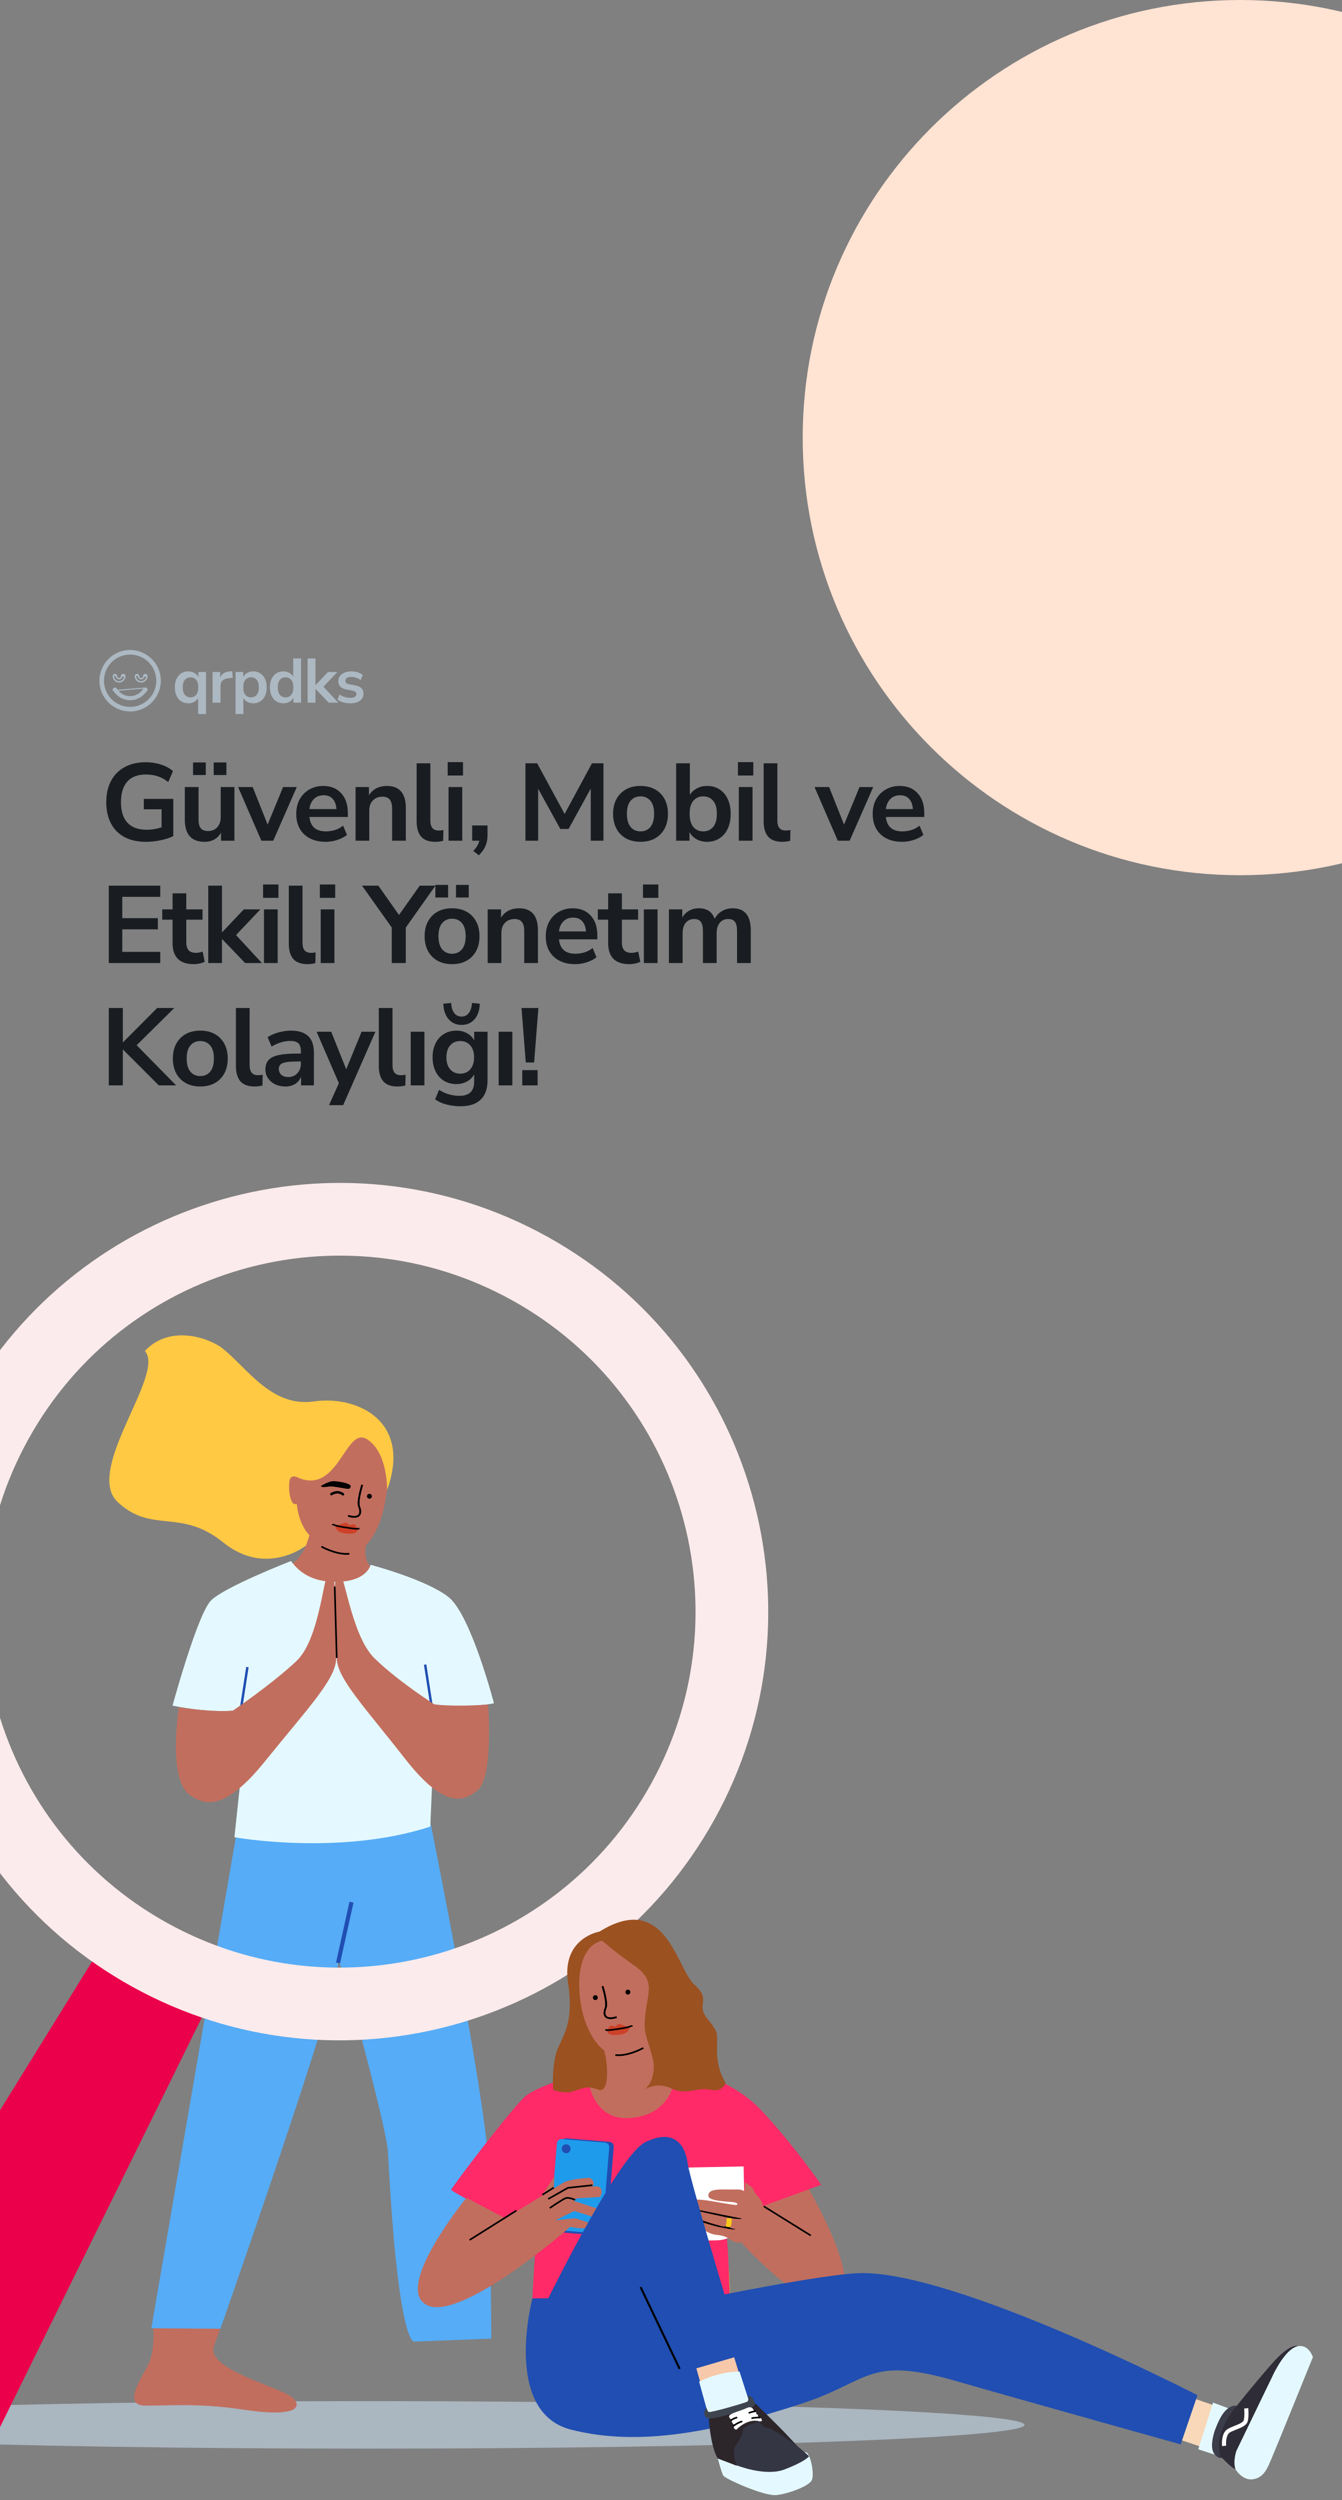 <?xml version="1.0" encoding="utf-8"?>
<svg width="428px" height="797px" viewBox="0 0 428 797" version="1.1" xmlns:xlink="http://www.w3.org/1999/xlink" xmlns="http://www.w3.org/2000/svg">
  <rect x="0" y="0" width="428" height="797" fill="#808080" stroke="none"/>
  <defs>
    <path d="M428 0L428 0L428 797L0 797L0 0L428 0Z" id="path_1" />
    <path d="M51.814 0L0 0L0 29.096L51.814 29.096L51.814 0L51.814 0Z" id="path_2" />
    <path d="M12.272 12.563C7.954 16.881 1.52588e-05 46.079 1.52588e-05 46.079C1.52588e-05 46.079 14.09 49.26 23.635 47.102L24.431 44.034L19.727 88.052C19.727 88.052 53.217 94.072 82.19 84.666L83.883 45.915C83.883 45.915 94.983 46.856 102.509 45.351C102.509 45.351 95.171 17.135 88.022 11.491C80.873 5.848 63.159 1.2 63.159 1.2C63.159 1.2 62.003 7.118 50.619 6.594C42.305 6.212 39.015 1.574 37.76 0C37.76 0 16.59 8.246 12.272 12.563L12.272 12.563Z" id="path_3" />
    <path d="M12.272 12.563C7.954 16.88 1.52588e-05 46.079 1.52588e-05 46.079C1.52588e-05 46.079 14.09 49.26 23.635 47.101L24.431 44.034L19.727 88.051C19.727 88.051 53.217 94.071 82.19 84.665L83.883 45.915C83.883 45.915 94.983 46.855 102.509 45.35C102.509 45.35 95.171 17.134 88.022 11.491C80.873 5.847 63.159 1.2 63.159 1.2C63.159 1.2 62.003 7.118 50.619 6.594C42.305 6.211 39.015 1.573 37.76 0C37.76 0 16.59 8.246 12.272 12.563L12.272 12.563Z" id="path_4" />
    <path d="M0 0L6.659 0L6.659 2.244L0 2.244L0 0L0 0Z" id="path_5" />
    <path d="M0 0L21.975 0L21.975 38.327L0 38.327L0 0L0 0Z" id="path_6" />
    <path d="M10.151 0L0 0L0 3.096L10.151 3.096L10.151 0L10.151 0Z" id="path_7" />
    <path d="M6.66 0L0 0L0 2.244L6.66 2.244L6.66 0L6.66 0Z" id="path_8" />
    <clipPath id="clip_1">
      <use xlink:href="#path_1" clip-rule="evenodd" fill-rule="evenodd" />
    </clipPath>
    <clipPath id="clip_2">
      <use xlink:href="#path_2" clip-rule="evenodd" fill-rule="evenodd" />
    </clipPath>
    <clipPath id="clip_3">
      <use xlink:href="#path_3" clip-rule="evenodd" fill-rule="evenodd" />
    </clipPath>
    <clipPath id="clip_4">
      <use xlink:href="#path_4" clip-rule="evenodd" fill-rule="evenodd" />
    </clipPath>
    <clipPath id="clip_5">
      <use xlink:href="#path_5" clip-rule="evenodd" fill-rule="evenodd" />
    </clipPath>
    <clipPath id="clip_6">
      <use xlink:href="#path_6" clip-rule="evenodd" fill-rule="evenodd" />
    </clipPath>
    <clipPath id="clip_7">
      <use xlink:href="#path_7" clip-rule="evenodd" fill-rule="evenodd" />
    </clipPath>
    <clipPath id="clip_8">
      <use xlink:href="#path_8" clip-rule="evenodd" fill-rule="evenodd" />
    </clipPath>
  </defs>
  <g id="Çerçeve 9">
    <path d="M428 0L428 0L428 797L0 797L0 0L428 0Z" id="Çerçeve-9" fill="none" stroke="none" />
    <path d="M256 139.5C256 62.456 318.456 0 395.5 0C472.544 0 535 62.456 535 139.5C535 216.544 472.544 279 395.5 279C318.456 279 256 216.544 256 139.5Z" id="Daire" fill="#FFE3D3" fill-rule="evenodd" stroke="none" clip-path="url(#clip_1)" />
    <path d="M41.501 207.35C36.176 207.35 31.85 211.674 31.85 216.999C31.85 222.324 36.176 226.65 41.501 226.65C46.826 226.65 51.15 222.324 51.15 216.999C51.15 211.674 46.826 207.35 41.501 207.35L41.501 207.35ZM41.501 208.514C46.194 208.514 49.986 212.306 49.986 216.999C49.986 221.691 46.193 225.486 41.501 225.486C36.809 225.486 33.014 221.691 33.014 216.999C33.014 212.307 36.809 208.514 41.501 208.514L41.501 208.514Z" id="Şekil" fill="#ACB8C2" fill-rule="evenodd" stroke="#ACB8C2" stroke-width="0.3" clip-path="url(#clip_1)" />
    <path d="M36.249 215.126C36.357 215.015 36.504 214.952 36.658 214.949C36.736 214.948 36.813 214.963 36.885 214.992C36.957 215.021 37.023 215.064 37.078 215.119C37.133 215.174 37.176 215.24 37.206 215.312C37.235 215.384 37.249 215.461 37.248 215.538M36.249 215.126L37.098 215.537M36.249 215.126C36.142 215.236 36.083 215.384 36.085 215.538M36.335 215.126L36.235 215.537M37.248 215.587C37.248 215.587 37.248 215.637 37.248 215.637L37.098 215.537M37.248 215.637C37.248 215.637 37.248 215.537 37.248 215.537L37.098 215.537M37.248 215.538C37.249 215.951 37.571 216.273 37.984 216.273C38.395 216.273 38.72 215.95 38.72 215.538M37.098 215.537C37.098 216.033 37.488 216.423 37.984 216.423C38.477 216.423 38.87 216.032 38.87 215.537M38.72 215.587C38.72 215.637 38.72 215.637 38.72 215.637L38.87 215.537M38.72 215.637C38.72 215.637 38.72 215.537 38.72 215.537L38.87 215.537M38.72 215.538C38.719 215.461 38.733 215.385 38.762 215.314C38.791 215.242 38.834 215.177 38.888 215.122C38.942 215.068 39.006 215.024 39.077 214.994C39.148 214.964 39.225 214.949 39.302 214.949C39.379 214.949 39.455 214.964 39.527 214.994C39.598 215.024 39.662 215.068 39.716 215.122C39.77 215.177 39.813 215.242 39.842 215.314C39.87 215.385 39.885 215.461 39.884 215.538M38.87 215.537L39.734 215.537M39.884 215.587C39.884 215.587 39.884 215.637 39.884 215.637L39.734 215.537M39.884 215.637C39.884 215.637 39.884 215.537 39.884 215.537L39.734 215.537M39.884 215.538C39.883 216.583 39.027 217.437 37.984 217.437C36.94 217.437 36.085 216.582 36.085 215.538M39.734 215.537C39.734 216.499 38.944 217.287 37.984 217.287C37.023 217.287 36.235 216.499 36.235 215.537M36.085 215.587C36.085 215.587 36.085 215.637 36.085 215.637L36.235 215.537M36.085 215.637C36.085 215.637 36.085 215.537 36.085 215.537L36.235 215.537" id="Şekil" fill="#ACB8C2" fill-rule="evenodd" stroke="#ACB8C2" stroke-width="0.3" clip-path="url(#clip_1)" />
    <path d="M43.281 215.126C43.388 215.015 43.535 214.952 43.689 214.949C43.767 214.948 43.844 214.963 43.916 214.992C43.989 215.021 44.054 215.064 44.109 215.119C44.164 215.174 44.208 215.24 44.237 215.312C44.266 215.384 44.281 215.461 44.28 215.538M43.281 215.126L44.13 215.537M43.281 215.126C43.173 215.236 43.114 215.384 43.116 215.538M43.366 215.126L43.266 215.537M44.28 215.587C44.28 215.587 44.28 215.637 44.28 215.637L44.13 215.537M44.28 215.637C44.28 215.637 44.28 215.537 44.28 215.537L44.13 215.537M44.28 215.538C44.28 215.95 44.605 216.273 45.016 216.273C45.429 216.273 45.751 215.951 45.752 215.538M44.13 215.537C44.13 216.032 44.523 216.423 45.016 216.423C45.512 216.423 45.902 216.033 45.902 215.537M45.752 215.587C45.752 215.637 45.752 215.637 45.752 215.637L45.902 215.537M45.752 215.637C45.752 215.637 45.752 215.537 45.752 215.537L45.902 215.537M45.752 215.538C45.751 215.461 45.765 215.385 45.794 215.314C45.822 215.242 45.865 215.177 45.919 215.122C45.973 215.068 46.038 215.024 46.109 214.994C46.18 214.964 46.256 214.949 46.334 214.949C46.411 214.949 46.487 214.964 46.558 214.994C46.629 215.024 46.694 215.068 46.748 215.122C46.802 215.177 46.845 215.242 46.873 215.314C46.902 215.385 46.916 215.461 46.915 215.538M45.902 215.537L46.765 215.537M46.915 215.587C46.915 215.587 46.915 215.637 46.915 215.637L46.765 215.537M46.915 215.637C46.915 215.637 46.915 215.537 46.915 215.537L46.765 215.537M46.915 215.538C46.915 216.582 46.06 217.437 45.016 217.437C43.973 217.437 43.117 216.583 43.116 215.538M46.765 215.537C46.765 216.499 45.977 217.287 45.016 217.287C44.056 217.287 43.266 216.499 43.266 215.537M43.116 215.587C43.116 215.587 43.116 215.637 43.116 215.637L43.266 215.537M43.116 215.637C43.116 215.637 43.116 215.537 43.116 215.537L43.266 215.537" id="Şekil" fill="#ACB8C2" fill-rule="evenodd" stroke="#ACB8C2" stroke-width="0.3" clip-path="url(#clip_1)" />
    <path d="M46.356 219.312L46.356 219.312C46.459 219.315 46.559 219.344 46.646 219.398C46.733 219.452 46.804 219.527 46.853 219.618C46.902 219.708 46.925 219.809 46.922 219.912C46.919 220.014 46.889 220.113 46.836 220.2C46.836 220.2 46.835 220.2 46.835 220.201L46.708 220.121C45.645 221.887 43.708 223.069 41.501 223.069C39.292 223.069 37.354 221.887 36.294 220.121L46.356 219.312L46.356 219.312ZM46.356 219.312C46.252 219.309 46.149 219.335 46.058 219.385C45.967 219.436 45.891 219.51 45.839 219.6C44.953 221.071 43.345 222.056 41.501 222.056C39.655 222.056 38.047 221.071 37.164 219.6C37.125 219.534 37.074 219.476 37.013 219.429C36.951 219.383 36.881 219.348 36.806 219.329C36.732 219.31 36.654 219.305 36.577 219.316C36.501 219.327 36.427 219.354 36.361 219.393C36.295 219.433 36.237 219.486 36.191 219.548C36.146 219.61 36.113 219.681 36.095 219.756C36.077 219.831 36.074 219.909 36.086 219.986C36.098 220.061 36.126 220.134 36.166 220.199L46.356 219.312L46.356 219.312Z" id="Şekil" fill="#ACB8C2" fill-rule="evenodd" stroke="#ACB8C2" stroke-width="0.3" clip-path="url(#clip_1)" />
    <path d="M63.2 227.6L63.2 222.52C62.92 223.027 62.5 223.433 61.94 223.74C61.38 224.047 60.753 224.2 60.06 224.2C59.207 224.2 58.453 223.993 57.8 223.58C57.16 223.167 56.66 222.58 56.3 221.82C55.94 221.047 55.76 220.14 55.76 219.1C55.76 218.047 55.94 217.147 56.3 216.4C56.66 215.64 57.16 215.053 57.8 214.64C58.453 214.227 59.207 214.02 60.06 214.02C60.78 214.02 61.427 214.187 62 214.52C62.573 214.84 62.993 215.273 63.26 215.82L63.26 214.22L65.7 214.22L65.7 227.6L63.2 227.6L63.2 227.6ZM60.76 222.3C61.507 222.3 62.107 222.033 62.56 221.5C63.013 220.953 63.24 220.153 63.24 219.1C63.24 218.033 63.013 217.24 62.56 216.72C62.107 216.187 61.507 215.92 60.76 215.92C60.013 215.92 59.413 216.187 58.96 216.72C58.507 217.24 58.28 218.033 58.28 219.1C58.28 220.153 58.507 220.953 58.96 221.5C59.413 222.033 60.013 222.3 60.76 222.3L60.76 222.3ZM67.792 224L67.792 214.22L70.232 214.22L70.232 215.94C70.712 214.78 71.739 214.14 73.312 214.02L74.072 213.96L74.232 216.08L72.792 216.22C71.152 216.38 70.332 217.22 70.332 218.74L70.332 224L67.792 224L67.792 224ZM75.124 227.6L75.124 214.22L77.564 214.22L77.564 215.78C77.844 215.247 78.264 214.82 78.824 214.5C79.398 214.18 80.044 214.02 80.764 214.02C81.618 214.02 82.364 214.227 83.004 214.64C83.658 215.053 84.164 215.64 84.524 216.4C84.884 217.147 85.064 218.047 85.064 219.1C85.064 220.14 84.884 221.047 84.524 221.82C84.164 222.58 83.664 223.167 83.024 223.58C82.384 223.993 81.631 224.2 80.764 224.2C80.071 224.2 79.444 224.053 78.884 223.76C78.338 223.453 77.918 223.047 77.624 222.54L77.624 227.6L75.124 227.6L75.124 227.6ZM80.064 222.3C80.811 222.3 81.411 222.033 81.864 221.5C82.318 220.953 82.544 220.153 82.544 219.1C82.544 218.033 82.318 217.24 81.864 216.72C81.411 216.187 80.811 215.92 80.064 215.92C79.318 215.92 78.718 216.187 78.264 216.72C77.811 217.24 77.584 218.033 77.584 219.1C77.584 220.153 77.811 220.953 78.264 221.5C78.718 222.033 79.318 222.3 80.064 222.3L80.064 222.3ZM90.376 224.2C89.523 224.2 88.77 223.993 88.116 223.58C87.476 223.167 86.976 222.58 86.616 221.82C86.256 221.047 86.076 220.14 86.076 219.1C86.076 218.047 86.256 217.147 86.616 216.4C86.976 215.64 87.476 215.053 88.116 214.64C88.77 214.227 89.523 214.02 90.376 214.02C91.07 214.02 91.696 214.173 92.256 214.48C92.816 214.787 93.236 215.193 93.516 215.7L93.516 209.9L96.016 209.9L96.016 224L93.576 224L93.576 222.38C93.31 222.94 92.89 223.387 92.316 223.72C91.743 224.04 91.096 224.2 90.376 224.2L90.376 224.2ZM91.076 222.3C91.823 222.3 92.423 222.033 92.876 221.5C93.33 220.953 93.556 220.153 93.556 219.1C93.556 218.033 93.33 217.24 92.876 216.72C92.423 216.187 91.823 215.92 91.076 215.92C90.33 215.92 89.73 216.187 89.276 216.72C88.823 217.24 88.596 218.033 88.596 219.1C88.596 220.153 88.823 220.953 89.276 221.5C89.73 222.033 90.33 222.3 91.076 222.3L91.076 222.3ZM98.109 224L98.109 209.9L100.609 209.9L100.609 218.38L100.649 218.38L104.589 214.22L107.609 214.22L103.169 218.9L107.889 224L104.829 224L100.649 219.64L100.609 219.64L100.609 224L98.109 224L98.109 224ZM111.755 224.2C110.928 224.2 110.155 224.1 109.435 223.9C108.715 223.7 108.115 223.413 107.635 223.04L108.275 221.4C108.768 221.733 109.322 221.993 109.935 222.18C110.548 222.353 111.162 222.44 111.775 222.44C112.415 222.44 112.888 222.333 113.195 222.12C113.515 221.893 113.675 221.6 113.675 221.24C113.675 220.68 113.262 220.32 112.435 220.16L110.435 219.78C108.742 219.46 107.895 218.58 107.895 217.14C107.895 216.5 108.068 215.947 108.415 215.48C108.775 215.013 109.268 214.653 109.895 214.4C110.522 214.147 111.242 214.02 112.055 214.02C112.748 214.02 113.415 214.12 114.055 214.32C114.695 214.507 115.242 214.793 115.695 215.18L115.015 216.82C114.628 216.5 114.162 216.247 113.615 216.06C113.082 215.873 112.568 215.78 112.075 215.78C111.422 215.78 110.935 215.893 110.615 216.12C110.308 216.347 110.155 216.647 110.155 217.02C110.155 217.607 110.535 217.967 111.295 218.1L113.295 218.48C114.162 218.64 114.815 218.933 115.255 219.36C115.708 219.787 115.935 220.36 115.935 221.08C115.935 222.053 115.555 222.82 114.795 223.38C114.035 223.927 113.022 224.2 111.755 224.2L111.755 224.2Z" id="Şekil" fill="#ACB8C2" fill-rule="evenodd" stroke="none" clip-path="url(#clip_1)" />
    <path d="M46.56 268.35C43.83 268.35 41.52 267.837 39.63 266.81C37.763 265.783 36.34 264.325 35.36 262.435C34.38 260.545 33.89 258.305 33.89 255.715C33.89 253.102 34.392 250.85 35.395 248.96C36.398 247.047 37.845 245.577 39.735 244.55C41.625 243.5 43.888 242.975 46.525 242.975C48.252 242.975 49.873 243.232 51.39 243.745C52.907 244.235 54.167 244.923 55.17 245.81L53.665 249.31C52.568 248.447 51.448 247.828 50.305 247.455C49.162 247.082 47.902 246.895 46.525 246.895C43.912 246.895 41.928 247.653 40.575 249.17C39.245 250.687 38.58 252.868 38.58 255.715C38.58 258.585 39.268 260.767 40.645 262.26C42.022 263.753 44.063 264.5 46.77 264.5C47.54 264.5 48.322 264.442 49.115 264.325C49.932 264.185 50.737 263.987 51.53 263.73L51.53 257.99L45.86 257.99L45.86 254.665L55.275 254.665L55.275 266.53C54.132 267.09 52.778 267.533 51.215 267.86C49.652 268.187 48.1 268.35 46.56 268.35L46.56 268.35ZM65.242 268.35C61.041 268.35 58.941 265.993 58.941 261.28L58.941 250.885L63.316 250.885L63.316 261.35C63.316 262.563 63.562 263.462 64.052 264.045C64.541 264.628 65.323 264.92 66.397 264.92C67.563 264.92 68.52 264.523 69.266 263.73C70.013 262.913 70.386 261.84 70.386 260.51L70.386 250.885L74.761 250.885L74.761 268L70.492 268L70.492 265.445C69.348 267.382 67.598 268.35 65.242 268.35L65.242 268.35ZM68.147 247.07L68.147 243.045L72.207 243.045L72.207 247.07L68.147 247.07L68.147 247.07ZM61.566 247.07L61.566 243.045L65.626 243.045L65.626 247.07L61.566 247.07L61.566 247.07ZM83.355 268L75.935 250.885L80.59 250.885L85.35 262.855L90.285 250.885L94.66 250.885L87.135 268L83.355 268L83.355 268ZM103.865 268.35C101.929 268.35 100.26 267.988 98.86 267.265C97.46 266.542 96.375 265.515 95.605 264.185C94.859 262.855 94.485 261.28 94.485 259.46C94.485 257.687 94.847 256.135 95.57 254.805C96.317 253.475 97.332 252.437 98.615 251.69C99.922 250.92 101.404 250.535 103.06 250.535C105.487 250.535 107.4 251.305 108.8 252.845C110.224 254.385 110.935 256.485 110.935 259.145L110.935 260.44L98.685 260.44C99.012 263.497 100.762 265.025 103.935 265.025C104.892 265.025 105.849 264.885 106.805 264.605C107.762 264.302 108.637 263.835 109.43 263.205L110.655 266.145C109.839 266.822 108.812 267.358 107.575 267.755C106.339 268.152 105.102 268.35 103.865 268.35L103.865 268.35ZM103.235 253.51C101.952 253.51 100.914 253.907 100.12 254.7C99.327 255.493 98.849 256.567 98.685 257.92L107.295 257.92C107.202 256.497 106.805 255.412 106.105 254.665C105.429 253.895 104.472 253.51 103.235 253.51L103.235 253.51ZM113.4 268L113.4 250.885L117.67 250.885L117.67 253.545C118.253 252.565 119.035 251.818 120.015 251.305C121.018 250.792 122.138 250.535 123.375 250.535C127.412 250.535 129.43 252.88 129.43 257.57L129.43 268L125.055 268L125.055 257.78C125.055 256.45 124.798 255.482 124.285 254.875C123.795 254.268 123.025 253.965 121.975 253.965C120.692 253.965 119.665 254.373 118.895 255.19C118.148 255.983 117.775 257.045 117.775 258.375L117.775 268L113.4 268L113.4 268ZM138.824 268.35C136.794 268.35 135.289 267.802 134.309 266.705C133.352 265.585 132.874 263.952 132.874 261.805L132.874 243.325L137.249 243.325L137.249 261.595C137.249 263.695 138.135 264.745 139.909 264.745C140.165 264.745 140.422 264.733 140.679 264.71C140.935 264.687 141.18 264.64 141.414 264.57L141.344 268.035C140.504 268.245 139.664 268.35 138.824 268.35L138.824 268.35ZM142.77 247.21L142.77 242.94L147.67 242.94L147.67 247.21L142.77 247.21L142.77 247.21ZM143.05 268L143.05 250.885L147.425 250.885L147.425 268L143.05 268L143.05 268ZM152.721 272.655L150.936 271.255C151.52 270.672 151.951 270.112 152.231 269.575C152.535 269.062 152.745 268.537 152.861 268L150.586 268L150.586 263.135L155.486 263.135L155.486 266.355C155.486 267.545 155.276 268.63 154.856 269.61C154.46 270.613 153.748 271.628 152.721 272.655L152.721 272.655ZM167.577 268L167.577 243.325L171.322 243.325L180.072 259.46L188.787 243.325L192.462 243.325L192.462 268L188.402 268L188.402 251.375L181.332 264.255L178.707 264.255L171.637 251.445L171.637 268L167.577 268L167.577 268ZM204.277 268.35C202.504 268.35 200.964 267.988 199.657 267.265C198.351 266.542 197.336 265.515 196.612 264.185C195.889 262.832 195.527 261.245 195.527 259.425C195.527 257.605 195.889 256.03 196.612 254.7C197.336 253.37 198.351 252.343 199.657 251.62C200.964 250.897 202.504 250.535 204.277 250.535C206.051 250.535 207.591 250.897 208.897 251.62C210.204 252.343 211.219 253.37 211.942 254.7C212.666 256.03 213.027 257.605 213.027 259.425C213.027 261.245 212.666 262.832 211.942 264.185C211.219 265.515 210.204 266.542 208.897 267.265C207.591 267.988 206.051 268.35 204.277 268.35L204.277 268.35ZM204.277 265.025C205.584 265.025 206.634 264.558 207.427 263.625C208.221 262.668 208.617 261.268 208.617 259.425C208.617 257.558 208.221 256.17 207.427 255.26C206.634 254.327 205.584 253.86 204.277 253.86C202.971 253.86 201.921 254.327 201.127 255.26C200.334 256.17 199.937 257.558 199.937 259.425C199.937 261.268 200.334 262.668 201.127 263.625C201.921 264.558 202.971 265.025 204.277 265.025L204.277 265.025ZM225.508 268.35C224.248 268.35 223.117 268.07 222.113 267.51C221.133 266.95 220.398 266.192 219.908 265.235L219.908 268L215.638 268L215.638 243.325L220.013 243.325L220.013 253.405C220.527 252.542 221.262 251.853 222.218 251.34C223.198 250.803 224.295 250.535 225.508 250.535C227.025 250.535 228.343 250.897 229.463 251.62C230.583 252.343 231.458 253.37 232.088 254.7C232.718 256.007 233.033 257.582 233.033 259.425C233.033 261.245 232.718 262.832 232.088 264.185C231.458 265.515 230.572 266.542 229.428 267.265C228.308 267.988 227.002 268.35 225.508 268.35L225.508 268.35ZM224.283 265.025C225.59 265.025 226.64 264.558 227.433 263.625C228.227 262.668 228.623 261.268 228.623 259.425C228.623 257.558 228.227 256.17 227.433 255.26C226.64 254.327 225.59 253.86 224.283 253.86C222.977 253.86 221.927 254.327 221.133 255.26C220.34 256.17 219.943 257.558 219.943 259.425C219.943 261.268 220.34 262.668 221.133 263.625C221.927 264.558 222.977 265.025 224.283 265.025L224.283 265.025ZM235.345 247.21L235.345 242.94L240.245 242.94L240.245 247.21L235.345 247.21L235.345 247.21ZM235.625 268L235.625 250.885L240 250.885L240 268L235.625 268L235.625 268ZM249.496 268.35C247.466 268.35 245.961 267.802 244.981 266.705C244.024 265.585 243.546 263.952 243.546 261.805L243.546 243.325L247.921 243.325L247.921 261.595C247.921 263.695 248.807 264.745 250.581 264.745C250.837 264.745 251.094 264.733 251.351 264.71C251.607 264.687 251.852 264.64 252.086 264.57L252.016 268.035C251.176 268.245 250.336 268.35 249.496 268.35L249.496 268.35ZM267.196 268L259.776 250.885L264.431 250.885L269.191 262.855L274.126 250.885L278.501 250.885L270.976 268L267.196 268L267.196 268ZM287.706 268.35C285.769 268.35 284.101 267.988 282.701 267.265C281.301 266.542 280.216 265.515 279.446 264.185C278.699 262.855 278.326 261.28 278.326 259.46C278.326 257.687 278.688 256.135 279.411 254.805C280.158 253.475 281.173 252.437 282.456 251.69C283.763 250.92 285.244 250.535 286.901 250.535C289.328 250.535 291.241 251.305 292.641 252.845C294.064 254.385 294.776 256.485 294.776 259.145L294.776 260.44L282.526 260.44C282.853 263.497 284.603 265.025 287.776 265.025C288.733 265.025 289.689 264.885 290.646 264.605C291.603 264.302 292.478 263.835 293.271 263.205L294.496 266.145C293.679 266.822 292.653 267.358 291.416 267.755C290.179 268.152 288.943 268.35 287.706 268.35L287.706 268.35ZM287.076 253.51C285.793 253.51 284.754 253.907 283.961 254.7C283.168 255.493 282.689 256.567 282.526 257.92L291.136 257.92C291.043 256.497 290.646 255.412 289.946 254.665C289.269 253.895 288.313 253.51 287.076 253.51L287.076 253.51ZM34.695 307L34.695 282.325L51.11 282.325L51.11 285.895L39 285.895L39 292.685L50.34 292.685L50.34 296.255L39 296.255L39 303.43L51.11 303.43L51.11 307L34.695 307L34.695 307ZM61.828 307.35C57.301 307.35 55.038 305.11 55.038 300.63L55.038 293.175L51.748 293.175L51.748 289.885L55.038 289.885L55.038 284.775L59.413 284.775L59.413 289.885L64.593 289.885L64.593 293.175L59.413 293.175L59.413 300.385C59.413 301.505 59.658 302.345 60.148 302.905C60.638 303.465 61.431 303.745 62.528 303.745C62.855 303.745 63.193 303.71 63.543 303.64C63.893 303.547 64.255 303.453 64.628 303.36L65.293 306.58C64.873 306.813 64.336 307 63.683 307.14C63.053 307.28 62.435 307.35 61.828 307.35L61.828 307.35ZM66.421 307L66.421 282.325L70.796 282.325L70.796 297.165L70.865 297.165L77.76 289.885L83.046 289.885L75.275 298.075L83.535 307L78.18 307L70.865 299.37L70.796 299.37L70.796 307L66.421 307L66.421 307ZM83.905 286.21L83.905 281.94L88.805 281.94L88.805 286.21L83.905 286.21L83.905 286.21ZM84.185 307L84.185 289.885L88.56 289.885L88.56 307L84.185 307L84.185 307ZM98.056 307.35C96.026 307.35 94.521 306.802 93.541 305.705C92.584 304.585 92.106 302.952 92.106 300.805L92.106 282.325L96.481 282.325L96.481 300.595C96.481 302.695 97.368 303.745 99.141 303.745C99.398 303.745 99.654 303.733 99.911 303.71C100.168 303.687 100.413 303.64 100.646 303.57L100.576 307.035C99.736 307.245 98.896 307.35 98.056 307.35L98.056 307.35ZM102.003 286.21L102.003 281.94L106.903 281.94L106.903 286.21L102.003 286.21L102.003 286.21ZM102.283 307L102.283 289.885L106.658 289.885L106.658 307L102.283 307L102.283 307ZM124.937 307L124.937 295.66L115.452 282.325L120.667 282.325L127.247 291.67L133.862 282.325L138.867 282.325L129.417 295.695L129.417 307L124.937 307L124.937 307ZM144.173 307.35C142.399 307.35 140.859 306.988 139.553 306.265C138.246 305.542 137.231 304.515 136.508 303.185C135.784 301.832 135.423 300.245 135.423 298.425C135.423 296.605 135.784 295.03 136.508 293.7C137.231 292.37 138.246 291.343 139.553 290.62C140.859 289.897 142.399 289.535 144.173 289.535C145.946 289.535 147.486 289.897 148.793 290.62C150.099 291.343 151.114 292.37 151.838 293.7C152.561 295.03 152.923 296.605 152.923 298.425C152.923 300.245 152.561 301.832 151.838 303.185C151.114 304.515 150.099 305.542 148.793 306.265C147.486 306.988 145.946 307.35 144.173 307.35L144.173 307.35ZM144.173 304.025C145.479 304.025 146.529 303.558 147.323 302.625C148.116 301.668 148.513 300.268 148.513 298.425C148.513 296.558 148.116 295.17 147.323 294.26C146.529 293.327 145.479 292.86 144.173 292.86C142.866 292.86 141.816 293.327 141.023 294.26C140.229 295.17 139.833 296.558 139.833 298.425C139.833 300.268 140.229 301.668 141.023 302.625C141.816 303.558 142.866 304.025 144.173 304.025L144.173 304.025ZM145.433 286.105L145.433 282.08L149.493 282.08L149.493 286.105L145.433 286.105L145.433 286.105ZM138.853 286.105L138.853 282.08L142.913 282.08L142.913 286.105L138.853 286.105L138.853 286.105ZM155.534 307L155.534 289.885L159.804 289.885L159.804 292.545C160.387 291.565 161.169 290.818 162.149 290.305C163.152 289.792 164.272 289.535 165.509 289.535C169.545 289.535 171.564 291.88 171.564 296.57L171.564 307L167.189 307L167.189 296.78C167.189 295.45 166.932 294.482 166.419 293.875C165.929 293.268 165.159 292.965 164.109 292.965C162.825 292.965 161.799 293.373 161.029 294.19C160.282 294.983 159.909 296.045 159.909 297.375L159.909 307L155.534 307L155.534 307ZM183.442 307.35C181.506 307.35 179.837 306.988 178.437 306.265C177.037 305.542 175.952 304.515 175.182 303.185C174.436 301.855 174.062 300.28 174.062 298.46C174.062 296.687 174.424 295.135 175.147 293.805C175.894 292.475 176.909 291.437 178.192 290.69C179.499 289.92 180.981 289.535 182.637 289.535C185.064 289.535 186.977 290.305 188.377 291.845C189.801 293.385 190.512 295.485 190.512 298.145L190.512 299.44L178.262 299.44C178.589 302.497 180.339 304.025 183.512 304.025C184.469 304.025 185.426 303.885 186.382 303.605C187.339 303.302 188.214 302.835 189.007 302.205L190.232 305.145C189.416 305.822 188.389 306.358 187.152 306.755C185.916 307.152 184.679 307.35 183.442 307.35L183.442 307.35ZM182.812 292.51C181.529 292.51 180.491 292.907 179.697 293.7C178.904 294.493 178.426 295.567 178.262 296.92L186.872 296.92C186.779 295.497 186.382 294.412 185.682 293.665C185.006 292.895 184.049 292.51 182.812 292.51L182.812 292.51ZM200.749 307.35C196.222 307.35 193.959 305.11 193.959 300.63L193.959 293.175L190.669 293.175L190.669 289.885L193.959 289.885L193.959 284.775L198.334 284.775L198.334 289.885L203.514 289.885L203.514 293.175L198.334 293.175L198.334 300.385C198.334 301.505 198.579 302.345 199.069 302.905C199.559 303.465 200.352 303.745 201.449 303.745C201.775 303.745 202.114 303.71 202.464 303.64C202.814 303.547 203.175 303.453 203.549 303.36L204.214 306.58C203.794 306.813 203.257 307 202.604 307.14C201.974 307.28 201.355 307.35 200.749 307.35L200.749 307.35ZM205.061 286.21L205.061 281.94L209.961 281.94L209.961 286.21L205.061 286.21L205.061 286.21ZM205.341 307L205.341 289.885L209.716 289.885L209.716 307L205.341 307L205.341 307ZM213.332 307L213.332 289.885L217.602 289.885L217.602 292.51C218.116 291.577 218.827 290.853 219.737 290.34C220.647 289.803 221.697 289.535 222.887 289.535C225.454 289.535 227.134 290.655 227.927 292.895C228.464 291.845 229.234 291.028 230.237 290.445C231.241 289.838 232.384 289.535 233.667 289.535C237.517 289.535 239.442 291.88 239.442 296.57L239.442 307L235.067 307L235.067 296.745C235.067 295.438 234.846 294.482 234.402 293.875C233.982 293.268 233.259 292.965 232.232 292.965C231.089 292.965 230.191 293.373 229.537 294.19C228.884 294.983 228.557 296.092 228.557 297.515L228.557 307L224.182 307L224.182 296.745C224.182 295.438 223.961 294.482 223.517 293.875C223.097 293.268 222.386 292.965 221.382 292.965C220.239 292.965 219.341 293.373 218.687 294.19C218.034 294.983 217.707 296.092 217.707 297.515L217.707 307L213.332 307L213.332 307ZM34.695 346L34.695 321.325L39.175 321.325L39.175 332.245L39.245 332.245L50.13 321.325L55.59 321.325L43.585 333.19L56.185 346L50.655 346L39.245 334.59L39.175 334.59L39.175 346L34.695 346L34.695 346ZM63.878 346.35C62.105 346.35 60.565 345.988 59.258 345.265C57.951 344.542 56.936 343.515 56.213 342.185C55.489 340.832 55.128 339.245 55.128 337.425C55.128 335.605 55.489 334.03 56.213 332.7C56.936 331.37 57.951 330.343 59.258 329.62C60.565 328.897 62.105 328.535 63.878 328.535C65.651 328.535 67.191 328.897 68.498 329.62C69.805 330.343 70.82 331.37 71.543 332.7C72.266 334.03 72.628 335.605 72.628 337.425C72.628 339.245 72.266 340.832 71.543 342.185C70.82 343.515 69.805 344.542 68.498 345.265C67.191 345.988 65.651 346.35 63.878 346.35L63.878 346.35ZM63.878 343.025C65.184 343.025 66.234 342.558 67.028 341.625C67.821 340.668 68.218 339.268 68.218 337.425C68.218 335.558 67.821 334.17 67.028 333.26C66.234 332.327 65.184 331.86 63.878 331.86C62.571 331.86 61.521 332.327 60.728 333.26C59.934 334.17 59.538 335.558 59.538 337.425C59.538 339.268 59.934 340.668 60.728 341.625C61.521 342.558 62.571 343.025 63.878 343.025L63.878 343.025ZM81.189 346.35C79.159 346.35 77.654 345.802 76.674 344.705C75.717 343.585 75.239 341.952 75.239 339.805L75.239 321.325L79.614 321.325L79.614 339.595C79.614 341.695 80.501 342.745 82.274 342.745C82.531 342.745 82.787 342.733 83.044 342.71C83.3 342.687 83.546 342.64 83.779 342.57L83.709 346.035C82.869 346.245 82.029 346.35 81.189 346.35L81.189 346.35ZM91.051 346.35C89.814 346.35 88.706 346.117 87.726 345.65C86.769 345.16 86.011 344.507 85.451 343.69C84.914 342.873 84.646 341.952 84.646 340.925C84.646 339.665 84.972 338.673 85.626 337.95C86.279 337.203 87.341 336.667 88.811 336.34C90.281 336.013 92.252 335.85 94.726 335.85L95.951 335.85L95.951 335.115C95.951 333.948 95.694 333.108 95.181 332.595C94.667 332.082 93.804 331.825 92.591 331.825C91.634 331.825 90.654 331.977 89.651 332.28C88.647 332.56 87.632 333.003 86.606 333.61L85.346 330.635C85.952 330.215 86.664 329.853 87.481 329.55C88.321 329.223 89.196 328.978 90.106 328.815C91.039 328.628 91.914 328.535 92.731 328.535C95.227 328.535 97.082 329.118 98.296 330.285C99.509 331.428 100.116 333.213 100.116 335.64L100.116 346L96.021 346L96.021 343.27C95.624 344.227 94.994 344.985 94.131 345.545C93.267 346.082 92.241 346.35 91.051 346.35L91.051 346.35ZM91.961 343.34C93.104 343.34 94.049 342.943 94.796 342.15C95.566 341.357 95.951 340.353 95.951 339.14L95.951 338.37L94.761 338.37C92.567 338.37 91.039 338.545 90.176 338.895C89.336 339.222 88.916 339.828 88.916 340.715C88.916 341.485 89.184 342.115 89.721 342.605C90.257 343.095 91.004 343.34 91.961 343.34L91.961 343.34ZM104.925 352.3L108.075 345.3L100.97 328.885L105.625 328.885L110.42 340.855L115.32 328.885L119.73 328.885L109.44 352.3L104.925 352.3L104.925 352.3ZM126.758 346.35C124.728 346.35 123.223 345.802 122.243 344.705C121.287 343.585 120.808 341.952 120.808 339.805L120.808 321.325L125.183 321.325L125.183 339.595C125.183 341.695 126.07 342.745 127.843 342.745C128.1 342.745 128.357 342.733 128.613 342.71C128.87 342.687 129.115 342.64 129.348 342.57L129.278 346.035C128.438 346.245 127.598 346.35 126.758 346.35L126.758 346.35ZM130.985 346L130.985 328.885L135.36 328.885L135.36 346L130.985 346L130.985 346ZM146.886 352.65C145.299 352.65 143.806 352.463 142.406 352.09C141.029 351.74 139.816 351.192 138.766 350.445L140.026 347.4C141.006 348.053 142.056 348.532 143.176 348.835C144.296 349.162 145.416 349.325 146.536 349.325C149.663 349.325 151.226 347.82 151.226 344.81L151.226 342.465C150.736 343.422 149.978 344.18 148.951 344.74C147.948 345.3 146.828 345.58 145.591 345.58C144.051 345.58 142.709 345.23 141.566 344.53C140.423 343.807 139.536 342.803 138.906 341.52C138.276 340.237 137.961 338.743 137.961 337.04C137.961 335.337 138.276 333.855 138.906 332.595C139.536 331.312 140.423 330.32 141.566 329.62C142.709 328.897 144.051 328.535 145.591 328.535C146.874 328.535 148.018 328.827 149.021 329.41C150.024 329.97 150.759 330.728 151.226 331.685L151.226 328.885L155.496 328.885L155.496 344.285C155.496 347.062 154.761 349.15 153.291 350.55C151.821 351.95 149.686 352.65 146.886 352.65L146.886 352.65ZM146.781 342.255C148.134 342.255 149.208 341.788 150.001 340.855C150.794 339.922 151.191 338.65 151.191 337.04C151.191 335.43 150.794 334.17 150.001 333.26C149.208 332.327 148.134 331.86 146.781 331.86C145.428 331.86 144.354 332.327 143.561 333.26C142.768 334.17 142.371 335.43 142.371 337.04C142.371 338.65 142.768 339.922 143.561 340.855C144.354 341.788 145.428 342.255 146.781 342.255L146.781 342.255ZM147.201 326.715C145.498 326.715 144.121 326.108 143.071 324.895C142.021 323.682 141.461 322.037 141.391 319.96L143.876 319.715C143.969 321.115 144.296 322.188 144.856 322.935C145.439 323.682 146.221 324.055 147.201 324.055C148.181 324.055 148.951 323.682 149.511 322.935C150.094 322.188 150.433 321.115 150.526 319.715L153.011 319.96C152.964 322.037 152.416 323.682 151.366 324.895C150.316 326.108 148.928 326.715 147.201 326.715L147.201 326.715ZM159.029 346L159.029 328.885L163.404 328.885L163.404 346L159.029 346L159.029 346ZM167.685 338.685L166.32 321.325L171.71 321.325L170.345 338.685L167.685 338.685L167.685 338.685ZM166.565 346L166.565 341.135L171.465 341.135L171.465 346L166.565 346L166.565 346Z" id="Şekil" fill="#191D21" fill-rule="evenodd" stroke="none" clip-path="url(#clip_1)" />
    <path d="M117.547 780.565C233.088 780.565 326.753 777.174 326.753 772.992C326.753 768.81 233.088 765.419 117.547 765.419C2.005 765.419 -91.659 768.81 -91.659 772.992C-91.659 777.174 2.005 780.565 117.547 780.565L117.547 780.565Z" id="Şekil" fill="#D5ECFF" fill-opacity="0.5" stroke="none" clip-path="url(#clip_1)" />
    <g id="Maske-Grubu" clip-path="url(#clip_1)">
      <path d="M51.814 0L0 0L0 29.096L51.814 29.096L51.814 0L51.814 0Z" id="Şekil" fill="none" fill-rule="evenodd" stroke="none" />
    </g>
    <path d="M48.768 741.078C48.768 741.078 49.868 749.403 46.883 754.587C43.898 759.77 39.814 766.681 46.098 766.838C52.381 766.995 63.064 765.895 77.36 768.094C91.655 770.293 96.682 768.409 93.855 764.796C91.027 761.183 65.42 755.686 68.248 747.832L71.076 739.979L48.768 741.078L48.768 741.078Z" id="Şekil" fill="#C26E5E" fill-rule="evenodd" stroke="none" clip-path="url(#clip_1)" />
    <path d="M155.929 691.801C156.442 713.896 156.699 745.496 156.699 745.496L132.064 746.448C132.064 746.448 126.924 747.866 123.734 686.018C123.32 677.999 107.296 618.704 107.809 625.74C108.404 633.881 70.305 742.343 70.305 742.343L48.264 742.19L77.959 569.694L135.027 569.694C135.027 569.694 155.414 669.706 155.929 691.801L155.929 691.801Z" id="Şekil" fill="#56ACF6" fill-rule="evenodd" stroke="none" clip-path="url(#clip_1)" />
    <path d="M111.459 606.228L107.172 625.599L108.447 625.881L112.734 606.51L111.459 606.228L111.459 606.228Z" id="Şekil" fill="#204EB2" stroke="none" clip-path="url(#clip_1)" />
    <path d="M99.487 484.359C99.487 484.359 99.004 494.959 92.815 498.701C87.2 502.096 99.096 521.795 111.894 520.62C118.9 519.976 120.541 500.837 120.541 500.837C120.541 500.837 114.885 499.745 116.974 491.128L99.487 484.359L99.487 484.359Z" id="Şekil" fill="#C26E5E" fill-rule="evenodd" stroke="none" clip-path="url(#clip_1)" />
    <path d="M109.694 495.078C101.394 494.076 95.404 488.632 94.565 479.6C92.152 479.983 91.583 473.711 92.255 471.696C92.928 469.678 95.124 470.858 95.124 470.858C95.124 470.858 95.306 470.379 95.434 469.856C99.059 455.018 109.215 455.607 109.215 455.607C127.876 456.577 123.503 475.584 122.437 480.626C121.371 485.669 117.718 496.045 109.694 495.078L109.694 495.078Z" id="Şekil" fill="#C26E5E" fill-rule="evenodd" stroke="none" clip-path="url(#clip_1)" />
    <path d="M92.791 497.62C92.791 497.62 71.621 505.866 67.303 510.183C62.985 514.5 55.031 543.699 55.031 543.699C55.031 543.699 69.121 546.88 78.666 544.721L79.462 541.654L74.758 585.671C74.758 585.671 108.247 591.692 137.22 582.285L138.914 543.535C138.914 543.535 150.014 544.475 157.54 542.971C157.54 542.971 150.202 514.754 143.052 509.111C135.904 503.468 118.189 498.82 118.189 498.82C118.189 498.82 117.034 504.738 105.65 504.214C97.336 503.831 94.046 499.193 92.791 497.62L92.791 497.62Z" id="Şekil" fill="#E4F9FF" fill-rule="evenodd" stroke="none" clip-path="url(#clip_1)" />
    <path d="M77.321 544.234L76.546 544.114L78.52 531.364L79.294 531.484L77.321 544.234L77.321 544.234Z" id="Şekil" fill="#204EB2" fill-rule="evenodd" stroke="none" clip-path="url(#clip_1)" />
    <path d="M137.174 543.433L135.201 530.683L135.976 530.563L137.949 543.314L137.174 543.433L137.174 543.433Z" id="Şekil" fill="#204EB2" fill-rule="evenodd" stroke="none" clip-path="url(#clip_1)" />
    <g id="Maske-Grubu" clip-path="url(#clip_1)">
      <path d="M12.272 12.563C7.954 16.881 1.52588e-05 46.079 1.52588e-05 46.079C1.52588e-05 46.079 14.09 49.26 23.635 47.102L24.431 44.034L19.727 88.052C19.727 88.052 53.217 94.072 82.19 84.666L83.883 45.915C83.883 45.915 94.983 46.856 102.509 45.351C102.509 45.351 95.171 17.135 88.022 11.491C80.873 5.848 63.159 1.2 63.159 1.2C63.159 1.2 62.003 7.118 50.619 6.594C42.305 6.212 39.015 1.574 37.76 0C37.76 0 16.59 8.246 12.272 12.563L12.272 12.563Z" id="Şekil" fill="none" fill-rule="evenodd" stroke="none" />
    </g>
    <g id="Maske-Grubu" clip-path="url(#clip_1)">
      <path d="M12.272 12.563C7.954 16.881 1.52588e-05 46.079 1.52588e-05 46.079C1.52588e-05 46.079 14.09 49.26 23.635 47.102L24.431 44.034L19.727 88.052C19.727 88.052 53.217 94.072 82.19 84.666L83.883 45.915C83.883 45.915 94.983 46.856 102.509 45.351C102.509 45.351 95.171 17.135 88.022 11.491C80.873 5.848 63.159 1.2 63.159 1.2C63.159 1.2 62.003 7.118 50.619 6.594C42.305 6.212 39.015 1.574 37.76 0C37.76 0 16.59 8.246 12.272 12.563L12.272 12.563Z" id="Şekil" fill="none" fill-rule="evenodd" stroke="none" />
    </g>
    <g id="Maske-Grubu" clip-path="url(#clip_1)">
      <path d="M12.272 12.563C7.954 16.881 1.52588e-05 46.079 1.52588e-05 46.079C1.52588e-05 46.079 14.09 49.26 23.635 47.102L24.431 44.034L19.727 88.052C19.727 88.052 53.217 94.072 82.19 84.666L83.883 45.915C83.883 45.915 94.983 46.856 102.509 45.351C102.509 45.351 95.171 17.135 88.022 11.491C80.873 5.848 63.159 1.2 63.159 1.2C63.159 1.2 62.003 7.118 50.619 6.594C42.305 6.212 39.015 1.574 37.76 0C37.76 0 16.59 8.246 12.272 12.563L12.272 12.563Z" id="Şekil" fill="none" fill-rule="evenodd" stroke="none" />
    </g>
    <g id="Maske-Grubu" clip-path="url(#clip_1)">
      <path d="M12.272 12.563C7.954 16.881 1.52588e-05 46.079 1.52588e-05 46.079C1.52588e-05 46.079 14.09 49.26 23.635 47.102L24.431 44.034L19.727 88.052C19.727 88.052 53.217 94.072 82.19 84.666L83.883 45.915C83.883 45.915 94.983 46.856 102.509 45.351C102.509 45.351 95.171 17.135 88.022 11.491C80.873 5.848 63.159 1.2 63.159 1.2C63.159 1.2 62.003 7.118 50.619 6.594C42.305 6.212 39.015 1.574 37.76 0C37.76 0 16.59 8.246 12.272 12.563L12.272 12.563Z" id="Şekil" fill="none" fill-rule="evenodd" stroke="none" />
    </g>
    <g id="Maske-Grubu" clip-path="url(#clip_1)">
      <path d="M12.272 12.563C7.954 16.881 1.52588e-05 46.079 1.52588e-05 46.079C1.52588e-05 46.079 14.09 49.26 23.635 47.102L24.431 44.034L19.727 88.052C19.727 88.052 53.217 94.072 82.19 84.666L83.883 45.915C83.883 45.915 94.983 46.856 102.509 45.351C102.509 45.351 95.171 17.135 88.022 11.491C80.873 5.848 63.159 1.2 63.159 1.2C63.159 1.2 62.003 7.118 50.619 6.594C42.305 6.212 39.015 1.574 37.76 0C37.76 0 16.59 8.246 12.272 12.563L12.272 12.563Z" id="Şekil" fill="none" fill-rule="evenodd" stroke="none" />
    </g>
    <g id="Maske-Grubu" clip-path="url(#clip_1)">
      <path d="M12.272 12.563C7.954 16.881 1.52588e-05 46.079 1.52588e-05 46.079C1.52588e-05 46.079 14.09 49.26 23.635 47.102L24.431 44.034L19.727 88.052C19.727 88.052 53.217 94.072 82.19 84.666L83.883 45.915C83.883 45.915 94.983 46.856 102.509 45.351C102.509 45.351 95.171 17.135 88.022 11.491C80.873 5.848 63.159 1.2 63.159 1.2C63.159 1.2 62.003 7.118 50.619 6.594C42.305 6.212 39.015 1.574 37.76 0C37.76 0 16.59 8.246 12.272 12.563L12.272 12.563Z" id="Şekil" fill="none" fill-rule="evenodd" stroke="none" />
    </g>
    <g id="Maske-Grubu" clip-path="url(#clip_1)">
      <path d="M12.272 12.563C7.954 16.881 1.52588e-05 46.079 1.52588e-05 46.079C1.52588e-05 46.079 14.09 49.26 23.635 47.102L24.431 44.034L19.727 88.052C19.727 88.052 53.217 94.072 82.19 84.666L83.883 45.915C83.883 45.915 94.983 46.856 102.509 45.351C102.509 45.351 95.171 17.135 88.022 11.491C80.873 5.848 63.159 1.2 63.159 1.2C63.159 1.2 62.003 7.118 50.619 6.594C42.305 6.212 39.015 1.574 37.76 0C37.76 0 16.59 8.246 12.272 12.563L12.272 12.563Z" id="Şekil" fill="none" fill-rule="evenodd" stroke="none" />
    </g>
    <g id="Maske-Grubu" clip-path="url(#clip_1)">
      <path d="M12.272 12.563C7.954 16.881 1.52588e-05 46.079 1.52588e-05 46.079C1.52588e-05 46.079 14.09 49.26 23.635 47.102L24.431 44.034L19.727 88.052C19.727 88.052 53.217 94.072 82.19 84.666L83.883 45.915C83.883 45.915 94.983 46.856 102.509 45.351C102.509 45.351 95.171 17.135 88.022 11.491C80.873 5.848 63.159 1.2 63.159 1.2C63.159 1.2 62.003 7.118 50.619 6.594C42.305 6.212 39.015 1.574 37.76 0C37.76 0 16.59 8.246 12.272 12.563L12.272 12.563Z" id="Şekil" fill="none" fill-rule="evenodd" stroke="none" />
    </g>
    <g id="Maske-Grubu" clip-path="url(#clip_1)">
      <path d="M12.272 12.563C7.954 16.881 1.52588e-05 46.079 1.52588e-05 46.079C1.52588e-05 46.079 14.09 49.26 23.635 47.102L24.431 44.034L19.727 88.052C19.727 88.052 53.217 94.072 82.19 84.666L83.883 45.915C83.883 45.915 94.983 46.856 102.509 45.351C102.509 45.351 95.171 17.135 88.022 11.491C80.873 5.848 63.159 1.2 63.159 1.2C63.159 1.2 62.003 7.118 50.619 6.594C42.305 6.212 39.015 1.574 37.76 0C37.76 0 16.59 8.246 12.272 12.563L12.272 12.563Z" id="Şekil" fill="none" fill-rule="evenodd" stroke="none" />
    </g>
    <g id="Maske-Grubu" clip-path="url(#clip_1)">
      <path d="M12.272 12.563C7.954 16.881 1.52588e-05 46.079 1.52588e-05 46.079C1.52588e-05 46.079 14.09 49.26 23.635 47.102L24.431 44.034L19.727 88.052C19.727 88.052 53.217 94.072 82.19 84.666L83.883 45.915C83.883 45.915 94.983 46.856 102.509 45.351C102.509 45.351 95.171 17.135 88.022 11.491C80.873 5.848 63.159 1.2 63.159 1.2C63.159 1.2 62.003 7.118 50.619 6.594C42.305 6.212 39.015 1.574 37.76 0C37.76 0 16.59 8.246 12.272 12.563L12.272 12.563Z" id="Şekil" fill="none" fill-rule="evenodd" stroke="none" />
    </g>
    <g id="Maske-Grubu" clip-path="url(#clip_1)">
      <path d="M12.272 12.563C7.954 16.881 1.52588e-05 46.079 1.52588e-05 46.079C1.52588e-05 46.079 14.09 49.26 23.635 47.102L24.431 44.034L19.727 88.052C19.727 88.052 53.217 94.072 82.19 84.666L83.883 45.915C83.883 45.915 94.983 46.856 102.509 45.351C102.509 45.351 95.171 17.135 88.022 11.491C80.873 5.848 63.159 1.2 63.159 1.2C63.159 1.2 62.003 7.118 50.619 6.594C42.305 6.212 39.015 1.574 37.76 0C37.76 0 16.59 8.246 12.272 12.563L12.272 12.563Z" id="Şekil" fill="none" fill-rule="evenodd" stroke="none" />
    </g>
    <g id="Maske-Grubu" clip-path="url(#clip_1)">
      <path d="M12.272 12.563C7.954 16.881 1.52588e-05 46.079 1.52588e-05 46.079C1.52588e-05 46.079 14.09 49.26 23.635 47.102L24.431 44.034L19.727 88.052C19.727 88.052 53.217 94.072 82.19 84.666L83.883 45.915C83.883 45.915 94.983 46.856 102.509 45.351C102.509 45.351 95.171 17.135 88.022 11.491C80.873 5.848 63.159 1.2 63.159 1.2C63.159 1.2 62.003 7.118 50.619 6.594C42.305 6.212 39.015 1.574 37.76 0C37.76 0 16.59 8.246 12.272 12.563L12.272 12.563Z" id="Şekil" fill="none" fill-rule="evenodd" stroke="none" />
    </g>
    <g id="Maske-Grubu" clip-path="url(#clip_1)">
      <path d="M12.272 12.563C7.954 16.881 1.52588e-05 46.079 1.52588e-05 46.079C1.52588e-05 46.079 14.09 49.26 23.635 47.102L24.431 44.034L19.727 88.052C19.727 88.052 53.217 94.072 82.19 84.666L83.883 45.915C83.883 45.915 94.983 46.856 102.509 45.351C102.509 45.351 95.171 17.135 88.022 11.491C80.873 5.848 63.159 1.2 63.159 1.2C63.159 1.2 62.003 7.118 50.619 6.594C42.305 6.212 39.015 1.574 37.76 0C37.76 0 16.59 8.246 12.272 12.563L12.272 12.563Z" id="Şekil" fill="none" fill-rule="evenodd" stroke="none" />
    </g>
    <g id="Maske-Grubu" clip-path="url(#clip_1)">
      <path d="M12.272 12.563C7.954 16.881 1.52588e-05 46.079 1.52588e-05 46.079C1.52588e-05 46.079 14.09 49.26 23.635 47.102L24.431 44.034L19.727 88.052C19.727 88.052 53.217 94.072 82.19 84.666L83.883 45.915C83.883 45.915 94.983 46.856 102.509 45.351C102.509 45.351 95.171 17.135 88.022 11.491C80.873 5.848 63.159 1.2 63.159 1.2C63.159 1.2 62.003 7.118 50.619 6.594C42.305 6.212 39.015 1.574 37.76 0C37.76 0 16.59 8.246 12.272 12.563L12.272 12.563Z" id="Şekil" fill="none" fill-rule="evenodd" stroke="none" />
    </g>
    <g id="Maske-Grubu" clip-path="url(#clip_1)">
      <path d="M12.272 12.563C7.954 16.881 1.52588e-05 46.079 1.52588e-05 46.079C1.52588e-05 46.079 14.09 49.26 23.635 47.102L24.431 44.034L19.727 88.052C19.727 88.052 53.217 94.072 82.19 84.666L83.883 45.915C83.883 45.915 94.983 46.856 102.509 45.351C102.509 45.351 95.171 17.135 88.022 11.491C80.873 5.848 63.159 1.2 63.159 1.2C63.159 1.2 62.003 7.118 50.619 6.594C42.305 6.212 39.015 1.574 37.76 0C37.76 0 16.59 8.246 12.272 12.563L12.272 12.563Z" id="Şekil" fill="none" fill-rule="evenodd" stroke="none" />
    </g>
    <g id="Maske-Grubu" clip-path="url(#clip_1)">
      <path d="M12.272 12.563C7.954 16.881 1.52588e-05 46.079 1.52588e-05 46.079C1.52588e-05 46.079 14.09 49.26 23.635 47.102L24.431 44.034L19.727 88.052C19.727 88.052 53.217 94.072 82.19 84.666L83.883 45.915C83.883 45.915 94.983 46.856 102.509 45.351C102.509 45.351 95.171 17.135 88.022 11.491C80.873 5.848 63.159 1.2 63.159 1.2C63.159 1.2 62.003 7.118 50.619 6.594C42.305 6.212 39.015 1.574 37.76 0C37.76 0 16.59 8.246 12.272 12.563L12.272 12.563Z" id="Şekil" fill="none" fill-rule="evenodd" stroke="none" />
    </g>
    <g id="Maske-Grubu" clip-path="url(#clip_1)">
      <path d="M12.272 12.563C7.954 16.881 1.52588e-05 46.079 1.52588e-05 46.079C1.52588e-05 46.079 14.09 49.26 23.635 47.102L24.431 44.034L19.727 88.052C19.727 88.052 53.217 94.072 82.19 84.666L83.883 45.915C83.883 45.915 94.983 46.856 102.509 45.351C102.509 45.351 95.171 17.135 88.022 11.491C80.873 5.848 63.159 1.2 63.159 1.2C63.159 1.2 62.003 7.118 50.619 6.594C42.305 6.212 39.015 1.574 37.76 0C37.76 0 16.59 8.246 12.272 12.563L12.272 12.563Z" id="Şekil" fill="none" fill-rule="evenodd" stroke="none" />
    </g>
    <g id="Maske-Grubu" clip-path="url(#clip_1)">
      <path d="M12.272 12.563C7.954 16.881 1.52588e-05 46.079 1.52588e-05 46.079C1.52588e-05 46.079 14.09 49.26 23.635 47.102L24.431 44.034L19.727 88.052C19.727 88.052 53.217 94.072 82.19 84.666L83.883 45.915C83.883 45.915 94.983 46.856 102.509 45.351C102.509 45.351 95.171 17.135 88.022 11.491C80.873 5.848 63.159 1.2 63.159 1.2C63.159 1.2 62.003 7.118 50.619 6.594C42.305 6.212 39.015 1.574 37.76 0C37.76 0 16.59 8.246 12.272 12.563L12.272 12.563Z" id="Şekil" fill="none" fill-rule="evenodd" stroke="none" />
    </g>
    <g id="Maske-Grubu" clip-path="url(#clip_1)">
      <path d="M12.272 12.563C7.954 16.881 1.52588e-05 46.079 1.52588e-05 46.079C1.52588e-05 46.079 14.09 49.26 23.635 47.102L24.431 44.034L19.727 88.052C19.727 88.052 53.217 94.072 82.19 84.666L83.883 45.915C83.883 45.915 94.983 46.856 102.509 45.351C102.509 45.351 95.171 17.135 88.022 11.491C80.873 5.848 63.159 1.2 63.159 1.2C63.159 1.2 62.003 7.118 50.619 6.594C42.305 6.212 39.015 1.574 37.76 0C37.76 0 16.59 8.246 12.272 12.563L12.272 12.563Z" id="Şekil" fill="none" fill-rule="evenodd" stroke="none" />
    </g>
    <g id="Maske-Grubu" clip-path="url(#clip_1)">
      <path d="M12.272 12.563C7.954 16.881 1.52588e-05 46.079 1.52588e-05 46.079C1.52588e-05 46.079 14.09 49.26 23.635 47.102L24.431 44.034L19.727 88.052C19.727 88.052 53.217 94.072 82.19 84.666L83.883 45.915C83.883 45.915 94.983 46.856 102.509 45.351C102.509 45.351 95.171 17.135 88.022 11.491C80.873 5.848 63.159 1.2 63.159 1.2C63.159 1.2 62.003 7.118 50.619 6.594C42.305 6.212 39.015 1.574 37.76 0C37.76 0 16.59 8.246 12.272 12.563L12.272 12.563Z" id="Şekil" fill="none" fill-rule="evenodd" stroke="none" />
    </g>
    <g id="Maske-Grubu" clip-path="url(#clip_1)">
      <path d="M12.272 12.563C7.954 16.881 1.52588e-05 46.079 1.52588e-05 46.079C1.52588e-05 46.079 14.09 49.26 23.635 47.102L24.431 44.034L19.727 88.052C19.727 88.052 53.217 94.072 82.19 84.666L83.883 45.915C83.883 45.915 94.983 46.856 102.509 45.351C102.509 45.351 95.171 17.135 88.022 11.491C80.873 5.848 63.159 1.2 63.159 1.2C63.159 1.2 62.003 7.118 50.619 6.594C42.305 6.212 39.015 1.574 37.76 0C37.76 0 16.59 8.246 12.272 12.563L12.272 12.563Z" id="Şekil" fill="none" fill-rule="evenodd" stroke="none" />
    </g>
    <g id="Maske-Grubu" clip-path="url(#clip_1)">
      <path d="M12.272 12.563C7.954 16.881 1.52588e-05 46.079 1.52588e-05 46.079C1.52588e-05 46.079 14.09 49.26 23.635 47.102L24.431 44.034L19.727 88.052C19.727 88.052 53.217 94.072 82.19 84.666L83.883 45.915C83.883 45.915 94.983 46.856 102.509 45.351C102.509 45.351 95.171 17.135 88.022 11.491C80.873 5.848 63.159 1.2 63.159 1.2C63.159 1.2 62.003 7.118 50.619 6.594C42.305 6.212 39.015 1.574 37.76 0C37.76 0 16.59 8.246 12.272 12.563L12.272 12.563Z" id="Şekil" fill="none" fill-rule="evenodd" stroke="none" />
    </g>
    <g id="Maske-Grubu" clip-path="url(#clip_1)">
      <path d="M12.272 12.563C7.954 16.881 1.52588e-05 46.079 1.52588e-05 46.079C1.52588e-05 46.079 14.09 49.26 23.635 47.102L24.431 44.034L19.727 88.052C19.727 88.052 53.217 94.072 82.19 84.666L83.883 45.915C83.883 45.915 94.983 46.856 102.509 45.351C102.509 45.351 95.171 17.135 88.022 11.491C80.873 5.848 63.159 1.2 63.159 1.2C63.159 1.2 62.003 7.118 50.619 6.594C42.305 6.212 39.015 1.574 37.76 0C37.76 0 16.59 8.246 12.272 12.563L12.272 12.563Z" id="Şekil" fill="none" fill-rule="evenodd" stroke="none" />
    </g>
    <g id="Maske-Grubu" clip-path="url(#clip_1)">
      <path d="M12.272 12.563C7.954 16.881 1.52588e-05 46.079 1.52588e-05 46.079C1.52588e-05 46.079 14.09 49.26 23.635 47.102L24.431 44.034L19.727 88.052C19.727 88.052 53.217 94.072 82.19 84.666L83.883 45.915C83.883 45.915 94.983 46.856 102.509 45.351C102.509 45.351 95.171 17.135 88.022 11.491C80.873 5.848 63.159 1.2 63.159 1.2C63.159 1.2 62.003 7.118 50.619 6.594C42.305 6.212 39.015 1.574 37.76 0C37.76 0 16.59 8.246 12.272 12.563L12.272 12.563Z" id="Şekil" fill="none" fill-rule="evenodd" stroke="none" />
    </g>
    <g id="Maske-Grubu" clip-path="url(#clip_1)">
      <path d="M12.272 12.563C7.954 16.88 1.52588e-05 46.079 1.52588e-05 46.079C1.52588e-05 46.079 14.09 49.26 23.635 47.101L24.431 44.034L19.727 88.051C19.727 88.051 53.217 94.071 82.19 84.665L83.883 45.915C83.883 45.915 94.983 46.855 102.509 45.35C102.509 45.35 95.171 17.134 88.022 11.491C80.873 5.847 63.159 1.2 63.159 1.2C63.159 1.2 62.003 7.118 50.619 6.594C42.305 6.211 39.015 1.573 37.76 0C37.76 0 16.59 8.246 12.272 12.563L12.272 12.563Z" id="Şekil" fill="none" fill-rule="evenodd" stroke="none" />
    </g>
    <path d="M155.663 543.362C155.663 543.362 157.439 566.429 152.315 570.669C148.002 574.239 141.899 576.943 129.144 560.599C116.39 544.254 107.435 534.993 107.393 528.517C107.344 520.888 105.846 500.778 107.822 500.598C109.798 500.419 111.899 521.264 119.444 528.628C126.988 535.992 138.516 543.298 138.516 543.298C138.516 543.298 144.171 544.178 155.663 543.362L155.663 543.362Z" id="Şekil" fill="#C26E5E" fill-rule="evenodd" stroke="none" clip-path="url(#clip_1)" />
    <path d="M57.068 544.227C57.068 544.227 53.294 567.378 60.687 572.305C65.149 575.28 71.312 577.808 84.509 561.463C97.707 545.119 106.815 535.6 107.187 529.134C107.559 522.668 107.373 500.217 105.328 500.037C103.283 499.857 102.354 522.129 94.547 529.493C86.74 536.857 74.286 545.299 74.286 545.299C74.286 545.299 69.277 546.025 57.068 544.227L57.068 544.227Z" id="Şekil" fill="#C26E5E" fill-rule="evenodd" stroke="none" clip-path="url(#clip_1)" />
    <path d="M107.132 528.525L106.486 505.768L107.008 505.753L107.655 528.51L107.132 528.525L107.132 528.525Z" id="Şekil" fill="#000000" fill-rule="evenodd" stroke="none" clip-path="url(#clip_1)" />
    <path d="M118.602 476.974C118.602 477.406 118.251 477.757 117.819 477.757C117.386 477.757 117.035 477.406 117.035 476.974C117.035 476.541 117.386 476.19 117.819 476.19C118.251 476.19 118.602 476.541 118.602 476.974L118.602 476.974Z" id="Şekil" fill="#000000" fill-rule="evenodd" stroke="none" clip-path="url(#clip_1)" />
    <path d="M106.919 486.318C106.919 486.318 106.888 488.4 109.81 488.773C112.733 489.146 114.038 488.773 113.976 487.437C113.976 487.437 113.51 485.976 112.826 485.914C112.142 485.852 111.427 486.225 111.427 486.225C111.427 486.225 110.743 485.323 110.028 485.416C109.313 485.51 107.883 486.349 106.919 486.318L106.919 486.318Z" id="Şekil" fill="#CE4129" fill-rule="evenodd" stroke="none" clip-path="url(#clip_1)" />
    <path d="M112.059 487.445C109.929 487.161 107.38 486.784 106.581 486.384C105.997 486.093 105.782 486.166 105.78 486.167C105.78 486.167 105.967 485.494 106.814 485.917C107.638 486.329 111.018 486.78 112.128 486.928C114.071 487.187 114.246 487.086 114.468 486.96L114.727 487.413C114.512 487.536 114.309 487.611 113.85 487.611C113.474 487.611 112.926 487.561 112.059 487.445L112.059 487.445Z" id="Şekil" fill="#000000" fill-rule="evenodd" stroke="none" clip-path="url(#clip_1)" />
    <g id="Maske-Grubu" clip-path="url(#clip_1)">
      <path d="M0 0L6.659 0L6.659 2.244L0 2.244L0 0L0 0Z" id="Şekil" fill="none" fill-rule="evenodd" stroke="none" />
    </g>
    <path d="M110.406 495.554C108.597 495.554 106.727 495.026 105.385 494.539C103.667 493.915 102.42 493.219 102.408 493.212L102.599 492.871C102.648 492.898 107.492 495.581 111.364 495.106L111.412 495.495C111.081 495.535 110.745 495.554 110.406 495.554L110.406 495.554Z" id="Şekil" fill="#000000" fill-rule="evenodd" stroke="none" clip-path="url(#clip_1)" />
    <path d="M115.3 473.271L115.798 473.43L115.749 473.586C115.71 473.713 115.667 473.858 115.62 474.02C115.485 474.481 115.351 474.976 115.226 475.485C115.086 476.052 114.967 476.601 114.874 477.12L114.847 477.274C114.62 478.593 114.588 479.6 114.79 480.142L114.802 480.173C115.962 483.04 114.387 484.495 111.083 483.476L110.982 483.445L111.141 482.947C114.118 483.9 115.312 482.827 114.318 480.368C114.044 479.692 114.087 478.543 114.36 477.027C114.455 476.497 114.577 475.937 114.718 475.361C114.832 474.901 114.952 474.453 115.073 474.031L115.118 473.874C115.145 473.78 115.171 473.692 115.196 473.609L115.26 473.399L115.3 473.271L115.3 473.271Z" id="Şekil" fill="#000000" stroke="none" clip-path="url(#clip_1)" />
    <path d="M102.404 493.25L102.66 492.794L102.753 492.845L102.838 492.891C102.968 492.959 103.115 493.034 103.279 493.115L103.351 493.15C103.902 493.418 104.511 493.687 105.162 493.937C106.657 494.514 108.134 494.907 109.508 495.035C110.131 495.092 110.721 495.094 111.274 495.035L111.384 495.022L111.448 495.54C110.824 495.617 110.16 495.62 109.46 495.555C108.031 495.422 106.51 495.017 104.974 494.425C104.309 494.168 103.686 493.894 103.122 493.619L102.909 493.514C102.818 493.468 102.733 493.425 102.653 493.383L102.506 493.305L102.404 493.25L102.404 493.25Z" id="Şekil" fill="#000000" stroke="none" clip-path="url(#clip_1)" />
    <path d="M112.935 483.801C112.407 483.801 111.748 483.698 110.926 483.435L111.085 482.937C112.616 483.427 113.747 483.387 114.27 482.825C114.714 482.346 114.711 481.47 114.262 480.359C113.957 479.605 114.032 478.174 114.486 476.108C114.818 474.595 115.24 473.274 115.244 473.261L115.742 473.42C115.284 474.848 114.212 478.842 114.746 480.163C115.425 481.842 115.07 482.73 114.652 483.18C114.355 483.501 113.835 483.801 112.935 483.801L112.935 483.801Z" id="Şekil" fill="#000000" fill-rule="evenodd" stroke="none" clip-path="url(#clip_1)" />
    <path d="M102.38 473.659C102.38 473.659 104.373 472.456 105.892 472.183C106.831 472.014 112.012 472.745 111.847 473.801C111.686 474.83 111.175 474.692 109.13 474.34C107.085 473.989 106.15 473.755 104.968 473.882C103.786 474.01 102.412 474.266 102.38 473.659L102.38 473.659Z" id="Şekil" fill="#000000" fill-rule="evenodd" stroke="none" clip-path="url(#clip_1)" />
    <path d="M109.384 476.745C109.29 476.745 109.195 476.711 109.12 476.642C109.115 476.638 108.469 476.064 107.536 476.099C106.571 476.135 105.931 476.607 105.924 476.611C105.752 476.741 105.506 476.707 105.376 476.535C105.246 476.363 105.279 476.119 105.45 475.988C105.483 475.962 106.283 475.361 107.507 475.316C108.767 475.271 109.614 476.033 109.649 476.065C109.809 476.211 109.819 476.459 109.673 476.618C109.596 476.703 109.49 476.745 109.384 476.745L109.384 476.745Z" id="Şekil" fill="#000000" fill-rule="evenodd" stroke="none" clip-path="url(#clip_1)" />
    <path d="M70.873 429.761C78.839 436.028 86.544 448.693 100.125 446.735C113.707 444.776 131.498 452.796 123.451 474.966C123.451 474.966 123.762 462.926 116.972 458.747C110.181 454.569 107.961 476.635 95.032 471.021C95.032 471.021 92.943 469.846 92.421 471.674C91.898 473.502 92.256 478.372 93.644 479.332C93.644 479.332 93.988 479.639 94.641 479.377C94.641 479.377 95.031 485.577 98.688 489.397C98.688 489.397 97.774 492.435 97.448 492.892L97.214 492.945C97.214 492.945 84.716 502.619 71.134 491.651C57.553 480.683 48.542 489.04 37.573 478.855C26.603 468.671 52.95 437.952 46.192 430.675C54.288 421.927 66.972 426.692 70.873 429.761L70.873 429.761Z" id="Şekil" fill="#FFC943" fill-rule="evenodd" stroke="none" clip-path="url(#clip_1)" />
    <path d="M34.711 616.638L68.267 635.235L-0.811 775.35L-47.526 749.46L34.711 616.638L34.711 616.638Z" id="Şekil" fill="#EB004B" fill-rule="evenodd" stroke="none" clip-path="url(#clip_1)" />
    <path d="M42.071 633.255C108.084 669.84 191.263 645.993 227.854 579.99C264.447 513.987 240.596 430.822 174.582 394.236C108.569 357.65 25.39 381.497 -11.202 447.5C-47.794 513.504 -23.943 596.668 42.071 633.255L42.071 633.255ZM53.308 612.984C108.125 643.365 177.195 623.562 207.581 568.754C237.967 513.946 218.162 444.887 163.344 414.506C108.527 384.125 39.458 403.928 9.072 458.736C-21.314 513.544 -1.509 582.604 53.308 612.984L53.308 612.984Z" id="Şekil" fill="#FCEBEC" fill-rule="evenodd" stroke="none" clip-path="url(#clip_1)" />
    <path d="M208.183 644.119C208.183 644.119 208.665 654.716 214.847 658.456C220.456 661.85 208.573 681.542 195.789 680.367C188.792 679.724 187.152 660.592 187.152 660.592C187.152 660.592 192.802 659.5 190.715 650.885L208.183 644.119L208.183 644.119Z" id="Şekil" fill="#C26E5E" fill-rule="evenodd" stroke="none" clip-path="url(#clip_1)" />
    <path d="M197.947 654.894C206.234 653.891 212.215 648.443 213.052 639.406C215.462 639.789 216.03 633.513 215.359 631.496C214.687 629.477 212.495 630.658 212.495 630.658C212.495 630.658 212.313 630.179 212.185 629.656C208.565 614.808 198.425 615.397 198.425 615.397C179.794 616.368 184.159 635.387 185.224 640.433C186.288 645.479 189.935 655.861 197.947 654.894L197.947 654.894Z" id="Şekil" fill="#C26E5E" fill-rule="evenodd" stroke="none" clip-path="url(#clip_1)" />
    <path d="M253.723 690.602C253.723 690.602 275.857 725.661 267.689 733.144C259.52 740.628 236.524 714.938 236.524 714.938C236.524 714.938 237.709 709.201 242.643 702.421C247.577 695.64 253.723 690.602 253.723 690.602L253.723 690.602Z" id="Şekil" fill="#C26E5E" fill-rule="evenodd" stroke="none" clip-path="url(#clip_1)" />
    <path d="M160.73 707.208L171.5 705.955C171.5 705.955 168.745 743.021 169.78 743.021C170.337 743.021 183.274 750.034 201.403 750.034C215.331 750.034 232.415 745.429 233.137 745.389C233.226 745.384 233.312 745.324 233.394 745.213C233.162 742.657 232.978 738.136 232.791 733.145C232.66 729.643 232.527 725.91 232.374 722.461C232.232 719.253 232.073 716.292 231.881 713.991C231.045 703.957 231.623 694.8 231.623 694.8L235.748 705.99L261.892 696.466C261.892 696.466 253.162 683.745 242.754 672.68C232.428 661.702 215.866 658.917 215.608 658.875C215.606 658.874 215.605 658.874 215.605 658.874C215.605 658.874 216.535 674.02 200.868 675.183C187.842 676.151 187.166 660.54 187.166 660.54C187.166 660.54 171.939 664.514 167.571 668.24C163.203 671.965 143.931 697.398 143.931 698.041C143.931 698.683 160.73 707.208 160.73 707.208L160.73 707.208Z" id="Şekil" fill="#FF2A67" fill-rule="evenodd" stroke="none" clip-path="url(#clip_1)" />
    <path d="M232.374 722.461C232.527 725.91 232.66 729.643 232.791 733.145C232.821 730.772 232.727 727.36 232.374 722.461L232.374 722.461Z" id="Şekil" fill="#F9C818" fill-rule="evenodd" stroke="none" clip-path="url(#clip_1)" />
    <path d="M178.236 711.568L191.932 712.681C192.758 712.748 193.481 712.133 193.549 711.308L195.738 684.38C195.805 683.554 195.19 682.831 194.364 682.764L180.668 681.651C179.843 681.584 179.119 682.198 179.052 683.024L176.863 709.952C176.796 710.778 177.411 711.501 178.236 711.568L178.236 711.568Z" id="Şekil" fill="#204EB2" fill-rule="evenodd" stroke="none" clip-path="url(#clip_1)" />
    <path d="M176.84 710.822L190.585 711.939C191.397 712.005 192.109 711.4 192.175 710.588L194.288 684.592C194.354 683.78 193.75 683.068 192.938 683.002L179.192 681.886C178.38 681.819 177.669 682.424 177.603 683.236L175.489 709.232C175.423 710.044 176.028 710.756 176.84 710.822L176.84 710.822Z" id="Şekil" fill="#1F9BEB" fill-rule="evenodd" stroke="none" clip-path="url(#clip_1)" />
    <path d="M179.152 684.849C179.089 685.629 179.67 686.313 180.45 686.376C181.229 686.439 181.913 685.859 181.976 685.079C182.04 684.299 181.459 683.616 180.679 683.552C179.899 683.489 179.216 684.07 179.152 684.849L179.152 684.849Z" id="Şekil" fill="#204EB2" fill-rule="evenodd" stroke="none" clip-path="url(#clip_1)" />
    <path d="M181.864 709.872C181.864 709.872 188.733 711.369 188.777 708.992C188.777 708.992 184.109 707.055 183.053 707.143C181.996 707.231 177.109 707.803 177.109 707.803L183.141 704.809L189.129 706.658C189.129 706.658 190.494 706.746 191.11 705.778C191.727 704.809 191.022 704.237 191.022 704.237L183.185 701.64C183.185 701.64 182.921 700.803 184.902 700.715C186.883 700.627 191.242 700.319 191.242 700.319C191.242 700.319 192.211 699.483 191.771 697.986C191.33 696.489 188.865 697.017 188.865 697.017C188.865 697.017 190.23 695.697 188.16 694.244C188.16 694.244 181.82 694.42 179.486 695.873C177.153 697.325 161.178 707.132 161.178 707.132L148.746 700.602C148.746 700.602 125.142 729.491 136.221 734.833C147.301 740.174 181.864 709.872 181.864 709.872L181.864 709.872Z" id="Şekil" fill="#C26E5E" fill-rule="evenodd" stroke="none" clip-path="url(#clip_1)" />
    <path d="M174.967 701.214L181.209 697.677L188.983 696.844L188.927 696.325L181.1 697.163C181.064 697.167 181.03 697.178 180.999 697.196L174.709 700.76L174.967 701.214L174.967 701.214Z" id="Şekil" fill="#000000" fill-rule="evenodd" stroke="none" clip-path="url(#clip_1)" />
    <path d="M149.91 714.27L164.83 704.896L164.552 704.454L149.632 713.828L149.91 714.27L149.91 714.27Z" id="Şekil" fill="#000000" fill-rule="evenodd" stroke="none" clip-path="url(#clip_1)" />
    <path d="M243.464 703.549L258.432 712.848L258.707 712.404L243.74 703.105L243.464 703.549L243.464 703.549Z" id="Şekil" fill="#000000" fill-rule="evenodd" stroke="none" clip-path="url(#clip_1)" />
    <path d="M175.473 704.082C175.512 704.055 179.424 701.408 180.444 700.983C181.222 700.658 182.778 701.25 183.311 701.505L183.537 701.034C183.45 700.992 181.394 700.021 180.243 700.5C179.175 700.945 175.342 703.539 175.18 703.65L175.473 704.082L175.473 704.082Z" id="Şekil" fill="#000000" fill-rule="evenodd" stroke="none" clip-path="url(#clip_1)" />
    <path d="M176.816 693.752L172.962 699.646L176.628 697.341L176.816 693.752L176.816 693.752Z" id="Şekil" fill="#C26E5E" fill-rule="evenodd" stroke="none" clip-path="url(#clip_1)" />
    <path d="M173.102 699.867L176.767 697.563L176.489 697.12L172.824 699.425L173.102 699.867L173.102 699.867Z" id="Şekil" fill="#000000" fill-rule="evenodd" stroke="none" clip-path="url(#clip_1)" />
    <path d="M224.279 714.237L228.868 714.147C233.701 714.053 237.541 710.059 237.447 705.227L237.16 690.602L216.288 691.012L216.599 706.854C216.68 711.013 220.119 714.319 224.279 714.237L224.279 714.237Z" id="Şekil" fill="#FFFFFF" fill-rule="evenodd" stroke="none" clip-path="url(#clip_1)" />
    <path d="M237.617 695.657C237.617 695.657 239.5 696.867 240.106 697.607C240.711 698.347 240.173 698.482 241.518 699.894C242.864 701.307 245.285 704.871 241.048 710.319C236.809 715.767 235.397 715.296 233.648 714.354C231.899 713.413 231.697 712.74 228.401 712.404C225.105 712.068 221.943 708.839 222.011 708.032L222.078 707.225C222.078 707.225 219.051 706.082 219.252 704.804C219.454 703.526 220.329 703.66 220.329 703.66C220.329 703.66 219.723 703.055 220.194 701.979C220.665 700.903 222.885 701.105 225.441 701.441C227.997 701.777 234.59 703.122 234.993 702.853C235.397 702.584 235.262 702.181 233.715 701.979C232.168 701.777 225.912 701.71 225.912 699.961C225.912 698.213 227.796 697.876 231.428 697.944C235.061 698.011 235.733 697.809 236.608 698.145L237.482 698.482L237.617 695.657L237.617 695.657Z" id="Şekil" fill="#C26E5E" fill-rule="evenodd" stroke="none" clip-path="url(#clip_1)" />
    <path d="M220.276 703.653C220.276 703.653 220.083 703.513 221.522 704.063C222.046 704.263 222.786 704.472 223.827 704.669C227.729 705.409 233.85 706.754 235.733 707.023C237.617 707.292 236.07 707.696 231.765 706.821C227.459 705.947 222.334 704.774 222.104 704.697C221.713 704.567 220.537 704.175 220.276 703.653L220.276 703.653Z" id="Şekil" fill="#000000" fill-rule="evenodd" stroke="none" clip-path="url(#clip_1)" />
    <path d="M223.49 707.629C223.49 707.629 226.675 708.745 228.242 709.137C229.906 709.553 231.159 710.117 231.495 709.579C231.831 709.041 232.235 708.907 232.235 708.907L232.773 709.512C232.773 709.512 232.682 710.181 232.975 710.252C233.498 710.377 234.522 710.588 234.522 710.588C234.522 710.588 234.51 710.965 231.376 710.312C230.598 710.15 229.156 709.92 228.242 709.659C227.401 709.419 224.365 708.638 223.961 708.301C223.558 707.965 223.49 707.629 223.49 707.629L223.49 707.629Z" id="Şekil" fill="#000000" fill-rule="evenodd" stroke="none" clip-path="url(#clip_1)" />
    <path d="M233.379 707.292C233.379 707.292 233.429 710.001 232.664 709.958C231.899 709.915 231.63 709.915 231.495 709.713C231.361 709.512 231.697 708.839 231.697 708.099C231.697 707.36 231.697 707.023 232.303 707.09C232.908 707.158 233.312 707.158 233.379 707.292L233.379 707.292Z" id="Şekil" fill="#F9C818" fill-rule="evenodd" stroke="none" clip-path="url(#clip_1)" />
    <path d="M380.073 764.317L376.417 777.747L383.077 779.985L387.256 766.797L380.073 764.317L380.073 764.317Z" id="Şekil" fill="#F8D8B8" fill-rule="evenodd" stroke="none" clip-path="url(#clip_1)" />
    <path d="M386.864 765.884L382.163 780.769L388.953 782.988L393.916 768.495L386.864 765.884L386.864 765.884Z" id="Şekil" fill="#E4F9FF" fill-rule="evenodd" stroke="none" clip-path="url(#clip_1)" />
    <path d="M394.438 766.928C394.438 766.928 393.393 766.928 392.088 767.581C390.782 768.234 383.991 777.243 387.909 782.858C387.909 782.858 388.562 783.249 389.345 783.38C390.129 783.51 391.565 785.861 394.046 787.166C394.046 787.166 393.524 785.469 395.483 780.377C397.442 775.284 408.673 748.256 414.027 747.995C414.027 747.995 411.937 746.298 405.538 753.61C399.493 760.517 394.438 766.928 394.438 766.928L394.438 766.928Z" id="Şekil" fill="#2E2C36" fill-rule="evenodd" stroke="none" clip-path="url(#clip_1)" />
    <path d="M394.046 787.166C394.046 787.166 396.266 790.953 399.792 790.3C403.318 789.647 404.341 786.418 405.528 783.724C406.714 781.03 418.716 751.391 418.716 751.391C418.716 751.391 417.395 747.123 413.776 747.951C409.587 748.909 405.669 757.788 405.669 757.788L394.308 781.291C394.308 781.291 393.132 784.686 394.046 787.166L394.046 787.166Z" id="Şekil" fill="#E4F9FF" fill-rule="evenodd" stroke="none" clip-path="url(#clip_1)" />
    <g id="Maske-Grubu" clip-path="url(#clip_1)">
      <path d="M0 0L21.975 0L21.975 38.327L0 38.327L0 0L0 0Z" id="Şekil" fill="none" fill-rule="evenodd" stroke="none" />
    </g>
    <path d="M389.345 783.38C389.345 783.38 387.909 779.593 389.606 775.023C391.304 770.454 394.438 766.928 394.438 766.928C394.438 766.928 391.134 765.893 388.346 772.547C385.558 779.202 386.08 782.727 389.345 783.641" id="Şekil" fill="#3B3D4A" fill-rule="evenodd" stroke="none" clip-path="url(#clip_1)" />
    <path d="M396.793 767.784L398.091 767.639L398.105 767.786L398.121 767.967C398.126 768.031 398.13 768.099 398.135 768.169C398.186 768.907 398.198 769.675 398.148 770.401C398.112 770.914 398.046 771.379 397.945 771.787C397.779 772.45 397.312 772.971 396.588 773.425L396.511 773.472C396.06 773.747 395.563 773.975 394.74 774.308L393.895 774.646C393.149 774.946 392.693 775.151 392.273 775.386C391.738 775.686 391.373 776.328 391.179 777.241C391.034 777.921 391.001 778.654 391.035 779.315L391.042 779.419C391.044 779.465 391.047 779.508 391.051 779.545L391.057 779.618L389.759 779.762L389.749 779.657C389.746 779.622 389.743 779.582 389.74 779.536L389.738 779.501C389.687 778.705 389.72 777.82 389.901 776.969C390.167 775.725 390.711 774.765 391.634 774.247C392.115 773.978 392.61 773.755 393.401 773.437L394.036 773.183C395.833 772.467 396.539 772.024 396.678 771.47C396.759 771.144 396.815 770.752 396.845 770.31C396.891 769.653 396.879 768.941 396.833 768.259L396.824 768.132C396.82 768.091 396.818 768.052 396.814 768.015L396.794 767.803L396.793 767.784L396.793 767.784Z" id="Şekil" fill="#FFFFFF" stroke="none" clip-path="url(#clip_1)" />
    <path d="M228.603 782.43C228.603 782.43 230.037 788.16 230.698 789.189C231.358 790.217 243.629 795.743 247.545 795.365C251.461 794.988 258.044 792.496 258.907 790.62C259.77 788.744 258.608 782.953 257.369 781.887C256.128 780.821 228.603 782.43 228.603 782.43L228.603 782.43Z" id="Şekil" fill="#E4F9FF" fill-rule="evenodd" stroke="none" clip-path="url(#clip_1)" />
    <path d="M169.807 732.655C169.807 732.655 160.158 768.887 182.097 774.501C204.036 780.116 228.553 775.04 255.49 766.275C277.56 759.094 276.645 750.868 304.722 758.963C324.812 764.756 376.547 779.202 376.547 779.202L381.902 763.533C381.902 763.533 304.722 723.709 274.034 724.623C262.539 724.966 226.343 732.326 226.343 732.326L169.807 732.655L169.807 732.655Z" id="Şekil" fill="#204EB2" fill-rule="evenodd" stroke="none" clip-path="url(#clip_1)" />
    <path d="M172.652 737.122C172.652 737.122 196.723 687.28 205.865 682.841C215.006 678.402 218.532 683.755 219.316 689.631C220.099 695.506 237.076 751.39 237.076 751.39L216.834 756.743L172.652 737.122L172.652 737.122Z" id="Şekil" fill="#204EB2" fill-rule="evenodd" stroke="none" clip-path="url(#clip_1)" />
    <path d="M204.592 728.922L217.063 755.016L216.474 755.297L204.003 729.204L204.592 728.922L204.592 728.922Z" id="Şekil" fill="#000000" stroke="none" clip-path="url(#clip_1)" />
    <path d="M234.144 751.444L235.674 756.453C229.593 756.447 224.776 759.215 223.46 759.874L222.086 754.964L234.144 751.444L234.144 751.444Z" id="Şekil" fill="#F7C8A9" fill-rule="evenodd" stroke="none" clip-path="url(#clip_1)" />
    <path d="M239.032 765.92L225.732 769.224L222.972 759.224C222.972 759.224 223.009 759.207 223.233 759.094C224.549 758.435 229.779 755.997 235.86 756.003" id="Şekil" fill="#E4F9FF" fill-rule="evenodd" stroke="none" clip-path="url(#clip_1)" />
    <path d="M234.643 785.771C234.643 785.771 243.961 789.608 250.273 787.178C256.584 784.747 258.036 783.128 258.001 782.968C257.964 782.808 247.521 773.797 245.464 772.915C243.408 772.033 238.11 768.182 236.004 771.515C233.897 774.848 230.757 777.405 231.162 779.836C231.567 782.267 234.643 785.771 234.643 785.771L234.643 785.771Z" id="Şekil" fill="#353644" fill-rule="evenodd" stroke="none" clip-path="url(#clip_1)" />
    <path d="M226.043 771.069C226.043 771.069 226.557 779.69 228.89 783.704L234.987 786.029C234.987 786.029 233.227 781.388 234.67 779.55C236.114 777.712 236.941 775.676 236.961 774.494C236.98 773.313 242.248 771.958 242.248 771.958C242.248 771.958 243.125 773.946 244.693 773.929C246.261 773.912 254.337 779.778 254.337 779.778C254.337 779.778 252.359 777.694 250.287 775.47C248.214 773.247 240.95 766.197 240.95 766.197L226.043 771.069L226.043 771.069Z" id="Şekil" fill="#2C262B" fill-rule="evenodd" stroke="none" clip-path="url(#clip_1)" />
    <path d="M225.348 767.571C225.348 767.571 224.049 768.934 224.874 770.22C225.7 771.507 228.474 770.748 231.12 770.018C233.767 769.288 240.108 767.725 240.573 766.818C241.038 765.91 240.196 763.958 238.495 763.538C238.495 763.538 238.996 765.165 238.289 765.592C237.582 766.019 226.514 769.182 226.046 768.886C225.578 768.59 225.348 767.571 225.348 767.571L225.348 767.571Z" id="Şekil" fill="#3E454F" fill-rule="evenodd" stroke="none" clip-path="url(#clip_1)" />
    <path d="M234.817 774.539C234.817 774.539 238.262 770.818 242.103 771.827C242.103 771.827 243.365 772.078 242.909 771.244C242.453 770.409 241.788 770.426 241.788 770.426C241.788 770.426 241.87 769.604 241.176 769.493C241.176 769.493 241.386 768.642 240.437 768.588C240.437 768.588 240.133 766.649 238.082 767.646C236.031 768.644 232.054 769.406 232.567 770.495C233.08 771.584 233.376 771.116 233.376 771.116C233.376 771.116 233.137 771.839 233.692 772.517C234.246 773.195 234.16 772.813 234.16 772.813C234.16 772.813 233.526 774.16 234.817 774.539L234.817 774.539Z" id="Şekil" fill="#FFFFFF" fill-rule="evenodd" stroke="none" clip-path="url(#clip_1)" />
    <path d="M233.247 771.806C233.247 771.806 233.248 771.806 233.071 771.613C232.895 771.42 232.895 771.42 232.895 771.42L232.895 771.42L232.896 771.42L232.896 771.419L232.899 771.417C232.901 771.415 232.904 771.412 232.908 771.409C232.915 771.402 232.925 771.393 232.939 771.382C232.965 771.36 233.004 771.328 233.054 771.29C233.153 771.214 233.298 771.111 233.484 770.998C233.855 770.774 234.394 770.512 235.065 770.361L235.18 770.87C234.576 771.006 234.09 771.243 233.754 771.445C233.587 771.547 233.458 771.639 233.371 771.705C233.328 771.738 233.296 771.764 233.275 771.782C233.265 771.79 233.257 771.797 233.253 771.801C233.25 771.803 233.249 771.805 233.248 771.805L233.247 771.806L233.247 771.806L233.247 771.806Z" id="Şekil" fill="#000000" fill-rule="evenodd" stroke="none" clip-path="url(#clip_1)" />
    <path d="M241.009 768.346C241.009 768.346 241.009 768.346 241.043 768.605C241.077 768.864 241.077 768.864 241.077 768.864L241.076 768.864L241.074 768.864L241.063 768.866C241.053 768.867 241.038 768.87 241.018 768.872C240.979 768.878 240.921 768.887 240.85 768.899C240.706 768.923 240.506 768.96 240.281 769.011C239.824 769.114 239.287 769.269 238.904 769.478L238.653 769.02C239.103 768.774 239.699 768.607 240.166 768.501C240.403 768.448 240.612 768.41 240.763 768.384C240.838 768.372 240.899 768.362 240.941 768.356C240.962 768.353 240.979 768.35 240.99 768.349L241.004 768.347L241.007 768.346L241.009 768.346L241.009 768.346Z" id="Şekil" fill="#000000" fill-rule="evenodd" stroke="none" clip-path="url(#clip_1)" />
    <path d="M242.498 770.392C242.498 770.392 242.498 770.392 242.49 770.653C242.482 770.914 242.482 770.914 242.482 770.914L242.481 770.914L242.477 770.914L242.461 770.914C242.447 770.913 242.426 770.913 242.399 770.912C242.345 770.911 242.266 770.91 242.168 770.91C241.973 770.909 241.704 770.912 241.409 770.924C240.805 770.95 240.137 771.017 239.75 771.164L239.565 770.676C240.041 770.494 240.789 770.428 241.386 770.402C241.691 770.389 241.969 770.387 242.17 770.388C242.27 770.388 242.352 770.389 242.409 770.39C242.437 770.391 242.459 770.391 242.474 770.392L242.492 770.392L242.496 770.392L242.498 770.392L242.498 770.392Z" id="Şekil" fill="#000000" fill-rule="evenodd" stroke="none" clip-path="url(#clip_1)" />
    <path d="M233.925 773.658C233.925 773.658 233.925 773.658 233.753 773.461C233.58 773.265 233.58 773.265 233.58 773.265L233.581 773.265L233.582 773.264L233.585 773.261C233.588 773.258 233.592 773.255 233.597 773.25C233.608 773.242 233.623 773.229 233.643 773.213C233.682 773.18 233.739 773.134 233.813 773.077C233.961 772.964 234.176 772.808 234.446 772.635C234.986 772.291 235.754 771.876 236.661 771.602L236.812 772.102C235.964 772.358 235.24 772.748 234.727 773.076C234.471 773.239 234.269 773.386 234.131 773.492C234.063 773.544 234.01 773.587 233.975 773.615C233.958 773.63 233.945 773.641 233.936 773.648C233.932 773.652 233.929 773.654 233.927 773.656L233.925 773.657L233.925 773.658L233.925 773.658Z" id="Şekil" fill="#000000" fill-rule="evenodd" stroke="none" clip-path="url(#clip_1)" />
    <path d="M199.463 635.029C199.463 635.461 199.814 635.812 200.247 635.812C200.68 635.812 201.03 635.461 201.03 635.029C201.03 634.596 200.68 634.245 200.247 634.245C199.814 634.245 199.463 634.596 199.463 635.029L199.463 635.029Z" id="Şekil" fill="#000000" fill-rule="evenodd" stroke="none" clip-path="url(#clip_1)" />
    <path d="M189.081 636.791C189.081 637.224 189.432 637.575 189.865 637.575C190.298 637.575 190.648 637.224 190.648 636.791C190.648 636.359 190.298 636.008 189.865 636.008C189.432 636.008 189.081 636.359 189.081 636.791L189.081 636.791Z" id="Şekil" fill="#000000" fill-rule="evenodd" stroke="none" clip-path="url(#clip_1)" />
    <path d="M200.764 646.135C200.764 646.135 200.795 648.218 197.873 648.591C194.951 648.964 193.645 648.591 193.707 647.254C193.707 647.254 194.174 645.793 194.858 645.731C195.542 645.669 196.257 646.042 196.257 646.042C196.257 646.042 196.941 645.141 197.656 645.234C198.371 645.327 199.801 646.166 200.764 646.135L200.764 646.135Z" id="Şekil" fill="#CE4129" fill-rule="evenodd" stroke="none" clip-path="url(#clip_1)" />
    <g id="Maske-Grubu" clip-path="url(#clip_1)">
      <path d="M10.151 0L0 0L0 3.096L10.151 3.096L10.151 0L10.151 0Z" id="Şekil" fill="none" fill-rule="evenodd" stroke="none" />
    </g>
    <path d="M195.624 647.263C197.755 646.979 200.303 646.601 201.103 646.202C201.686 645.91 201.901 645.983 201.903 645.984C201.903 645.984 201.716 645.311 200.869 645.734C200.045 646.147 196.666 646.597 195.555 646.745C193.613 647.004 193.438 646.904 193.216 646.777L192.957 647.231C193.172 647.354 193.375 647.429 193.834 647.429C194.21 647.429 194.758 647.378 195.624 647.263L195.624 647.263Z" id="Şekil" fill="#000000" fill-rule="evenodd" stroke="none" clip-path="url(#clip_1)" />
    <g id="Maske-Grubu" clip-path="url(#clip_1)">
      <path d="M6.66 0L0 0L0 2.244L6.66 2.244L6.66 0L6.66 0Z" id="Şekil" fill="none" fill-rule="evenodd" stroke="none" />
    </g>
    <path d="M197.277 655.371C199.087 655.371 200.957 654.844 202.298 654.357C204.017 653.732 205.264 653.037 205.276 653.03L205.084 652.688C205.036 652.716 200.191 655.399 196.32 654.923L196.272 655.312C196.602 655.353 196.939 655.371 197.277 655.371L197.277 655.371Z" id="Şekil" fill="#000000" fill-rule="evenodd" stroke="none" clip-path="url(#clip_1)" />
    <path d="M192.383 633.088L191.886 633.248L191.934 633.404C191.973 633.531 192.017 633.676 192.064 633.837C192.198 634.298 192.333 634.793 192.458 635.303C192.597 635.87 192.716 636.419 192.81 636.938L192.837 637.091C193.064 638.41 193.096 639.418 192.893 639.96L192.881 639.99C191.722 642.858 193.296 644.312 196.601 643.294L196.701 643.262L196.542 642.765C193.565 643.717 192.372 642.644 193.365 640.186C193.639 639.509 193.597 638.361 193.324 636.845C193.228 636.315 193.107 635.755 192.965 635.178C192.852 634.719 192.732 634.271 192.611 633.848L192.565 633.691C192.538 633.598 192.512 633.509 192.487 633.426L192.423 633.217L192.383 633.088L192.383 633.088Z" id="Şekil" fill="#000000" stroke="none" clip-path="url(#clip_1)" />
    <path d="M205.279 653.068L205.024 652.612L204.931 652.663L204.845 652.709C204.716 652.777 204.568 652.852 204.404 652.932L204.333 652.967C203.782 653.236 203.172 653.504 202.522 653.755C201.027 654.331 199.55 654.725 198.175 654.852C197.553 654.91 196.962 654.912 196.41 654.852L196.3 654.84L196.236 655.358C196.859 655.435 197.524 655.437 198.224 655.372C199.652 655.24 201.174 654.835 202.71 654.242C203.375 653.986 203.998 653.712 204.562 653.437L204.775 653.331C204.866 653.286 204.951 653.243 205.03 653.201L205.178 653.123L205.279 653.068L205.279 653.068Z" id="Şekil" fill="#000000" stroke="none" clip-path="url(#clip_1)" />
    <path d="M194.749 643.619C195.277 643.619 195.935 643.515 196.757 643.252L196.598 642.755C195.067 643.245 193.936 643.205 193.414 642.642C192.97 642.163 192.972 641.288 193.422 640.176C193.727 639.422 193.651 637.992 193.198 635.925C192.866 634.413 192.444 633.092 192.439 633.078L191.942 633.238C192.4 634.665 193.471 638.66 192.937 639.981C192.259 641.659 192.614 642.548 193.031 642.997C193.329 643.318 193.849 643.619 194.749 643.619L194.749 643.619Z" id="Şekil" fill="#000000" fill-rule="evenodd" stroke="none" clip-path="url(#clip_1)" />
    <path d="M202.17 626.47C210.21 632.087 205.665 635.751 205.583 645.699C205.556 648.938 207.485 652.557 208.409 657.332C208.409 657.332 209.339 662.754 205.583 666.148C205.583 666.148 209.305 663.407 214.165 665.758C219.026 668.109 222.401 665.208 226.477 666.148C230.553 667.089 231.422 663.939 231.422 663.939C231.422 663.939 228.666 660.091 228.666 653.821C228.666 647.55 229.308 648.147 225.545 643.444C221.783 638.741 227.108 637.684 221.464 632.668C215.82 627.652 212.371 602.571 191.206 615.738C191.206 615.738 178.978 617.731 181.173 632.152C183.368 646.574 178.447 649.851 177.206 655.087C175.966 660.324 176.394 666.148 176.394 666.148C176.394 666.148 179.777 667.671 182.903 666.635C186.03 665.599 187.167 664.781 190.864 666.148C194.561 667.515 193.872 657.019 192.626 653.575C192.626 653.575 188.295 650.639 186.03 642.444C183.765 634.25 183.659 620.687 192.043 618.614C192.043 618.614 195.588 621.873 202.17 626.47L202.17 626.47Z" id="Şekil" fill="#9B5120" fill-rule="evenodd" stroke="none" clip-path="url(#clip_1)" />
  </g>
</svg>